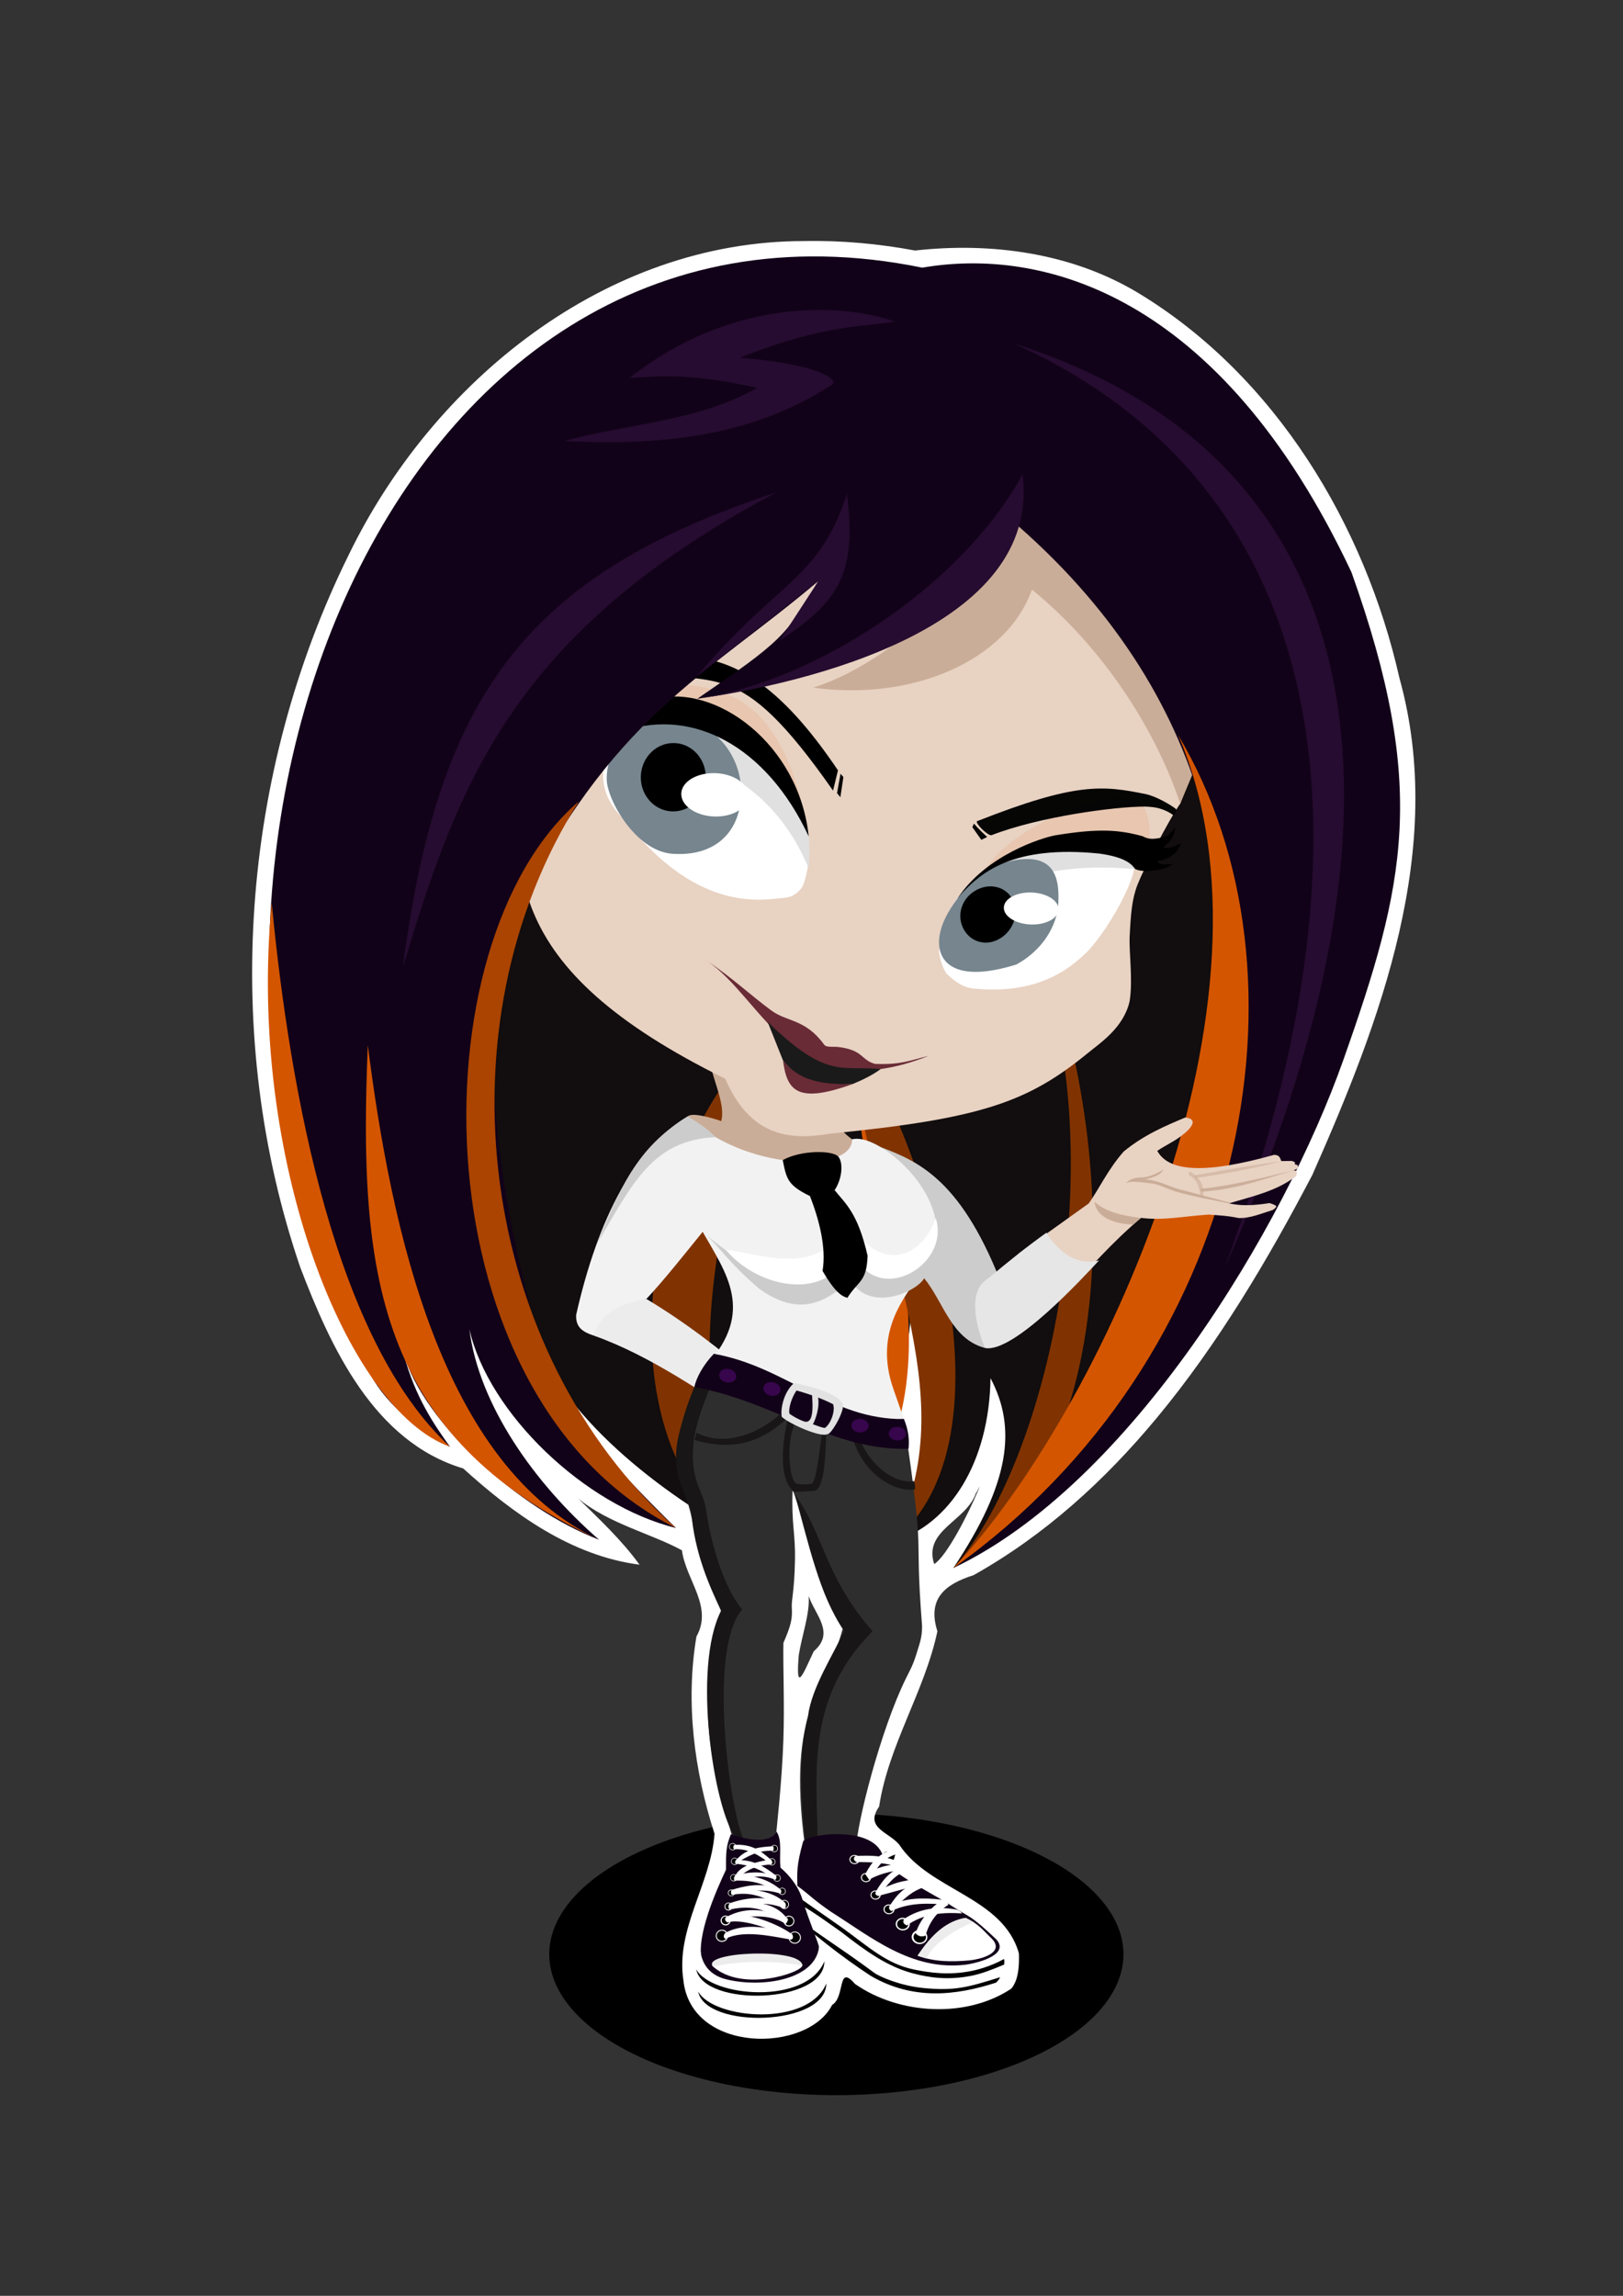 <?xml version="1.0" encoding="UTF-8" standalone="no"?>
<!-- Created with Inkscape (http://www.inkscape.org/) -->

<svg
   xmlns:dc="http://purl.org/dc/elements/1.1/"
   xmlns:cc="http://creativecommons.org/ns#"
   xmlns:rdf="http://www.w3.org/1999/02/22-rdf-syntax-ns#"
   xmlns:svg="http://www.w3.org/2000/svg"
   xmlns="http://www.w3.org/2000/svg"
   xmlns:sodipodi="http://sodipodi.sourceforge.net/DTD/sodipodi-0.dtd"
   xmlns:inkscape="http://www.inkscape.org/namespaces/inkscape"
   width="210mm"
   height="297mm"
   viewBox="0 0 210 297"
   version="1.1"
   id="svg988"
   inkscape:version="0.91 r13725"
   sodipodi:docname="first_img.svg"
   inkscape:export-filename="/home/marszka/Obrazy/Grafiki/marszka6.png"
   inkscape:export-xdpi="90"
   inkscape:export-ydpi="90">
  <rect x="0" y="0" width="210" height="297" fill="#333333" stroke="none"/>
  <defs
     id="defs982" />
  <sodipodi:namedview
     id="base"
     pagecolor="#ffffff"
     bordercolor="#666666"
     borderopacity="1.0"
     inkscape:pageopacity="0.0"
     inkscape:pageshadow="2"
     inkscape:zoom="11.313709"
     inkscape:cx="312.47574"
     inkscape:cy="427.61855"
     inkscape:document-units="mm"
     inkscape:current-layer="layer21"
     showgrid="false"
     inkscape:window-width="1366"
     inkscape:window-height="708"
     inkscape:window-x="0"
     inkscape:window-y="0"
     inkscape:window-maximized="1"
     showguides="true"
     inkscape:guide-bbox="true" />
  <g
     inkscape:groupmode="layer"
     id="layer15"
     inkscape:label="shadow 1">
    <ellipse
       style="opacity:1;fill:#000000;fill-opacity:1;fill-rule:nonzero;stroke:#ae5841;stroke-width:1.483;stroke-miterlimit:4;stroke-dasharray:none;stroke-opacity:0"
       id="path192"
       cx="108.215"
       cy="252.815"
       rx="37.15"
       ry="18.229" />
  </g>
  <g
     inkscape:groupmode="layer"
     id="layer31"
     inkscape:label="shadow"
     style="display:inline">
    <path
       style="display:inline;opacity:1;fill:#ffffff;fill-opacity:1;fill-rule:nonzero;stroke:#ae5841;stroke-width:1.7;stroke-miterlimit:4;stroke-dasharray:none;stroke-opacity:0"
       d="M 104.021,31.186 C 78.316,31.18 55.983,49.379 45.123,71.773 31.166,100.028 28.635,134.097 38.855,163.965 c 3.961,10.363 9.519,22.539 21.08,26.004 6.453,5.845 13.946,11.295 22.814,12.449 -2.308,-3.184 -5.155,-5.838 -7.945,-8.576 3.888,3.25 9.497,4.564 13.428,6.713 0.537,3.901 4.06,7.272 1.883,11.15 -1.443,8.503 -0.289,17.426 2.338,25.525 -0.465,6.421 -5.041,12.33 -4.035,18.9 0.963,9.572 16.078,9.505 19.252,3.238 1.727,-1.024 0.636,-5.385 2.953,-2.717 5.767,4.028 14.49,4.454 20.238,0.604 0.5,-0.609 1.083,-1.738 0.973,-4.561 -2.07,-7.326 -11.586,-8.112 -15.49,-14.074 -1.41,-1.666 -4.504,-2.139 -2.596,-4.912 1.227,-7.993 5.888,-14.885 7.543,-22.674 -1.325,-4.164 0.912,-6.072 4.668,-7.256 9.232,-5.172 16.993,-12.257 23.696,-20.325 7.988,-9.615 14.472,-20.628 20.152,-31.464 8.803,-19.897 17.374,-42.26 11.271,-64.258 -4.484,-19.852 -16.047,-39.049 -33.703,-49.773 -8.659,-5.252 -19.11,-6.648 -28.98,-5.549 -4.734,-0.885 -9.557,-1.322 -14.373,-1.224 z m 22.549,161.6 c -1.317,3.169 -4.116,8.585 -5.695,9.551 -1.442,-4.405 4.181,-5.528 5.418,-9.219 -0.032,0.204 0.822,-1.598 0.277,-0.332 z m -21.939,13.688 c 0.872,2.501 3.445,4.742 0.664,7.143 -1.41,2.982 -2.371,5.595 -1.942,0.494 0.394,-2.489 1.456,-5.402 1.278,-7.637 z m 11.252,33.252 c -2.12,8.311 -3.588,-1.959 0,0 z"
       id="rect870-3"
       inkscape:connector-curvature="0"
       sodipodi:nodetypes="ccccccccccccccccccsccccccccccccccc" />
  </g>
  <g
     inkscape:groupmode="layer"
     id="layer33"
     inkscape:label="planeta 1" />
  <g
     inkscape:groupmode="layer"
     id="layer32"
     inkscape:label="planeta" />
  <g
     inkscape:groupmode="layer"
     id="layer4"
     inkscape:label="hair 1"
     style="display:inline;opacity:1">
    <path
       style="opacity:1;fill:#120d0e;fill-opacity:1;fill-rule:nonzero;stroke:#ae5841;stroke-width:1.7;stroke-miterlimit:4;stroke-dasharray:none;stroke-opacity:0"
       d="m 158.873,152.718 c -4.918,21.489 -12.611,35.845 -35.515,50.126 7.37,-11.052 8.199,-18.139 4.802,-24.56 -0.151,10.732 -5.129,18.96 -12.716,21.211 3.45,-5.4 7.009,-21.751 2.17,-31.004 1.341,6.146 -5.633,24.62 -12.571,30.991 1.401,-6.009 -1.179,-8.601 -7.122,-16.727 -4.268,13.414 3.767,15.836 3.241,15.885 0,0 -9.591,-1.84 -10.775,-15.72 -1.284,9.881 1.346,11.041 3.499,14.703 -9.788,-5.511 -24.291,-16.933 -25.162,-28.047 -2.219,11.214 12.468,23.237 18.722,28.09 C 75.326,185.942 55.604,173.007 52.882,150.701 34.583,-6.839 219.691,35.241 158.873,152.718 Z"
       id="rect870"
       inkscape:connector-curvature="0"
       sodipodi:nodetypes="cccccccccccccc" />
    <path
       style="opacity:1;fill:#803300;fill-opacity:1;fill-rule:nonzero;stroke:#ae5841;stroke-width:1.7;stroke-miterlimit:4;stroke-dasharray:none;stroke-opacity:0"
       d="m 101.507,133.138 c -13.614,24.509 -13.358,54.185 -7.621,64.485 -18.625,-16.817 -6.835,-58.249 7.621,-64.485 z"
       id="rect1062"
       inkscape:connector-curvature="0"
       sodipodi:nodetypes="ccc" />
    <path
       style="opacity:1;fill:#803300;fill-opacity:1;fill-rule:nonzero;stroke:#ae5841;stroke-width:1.7;stroke-miterlimit:4;stroke-dasharray:none;stroke-opacity:0"
       d="m 101.507,133.138 c -12.39,27.908 -13.317,58.694 -0.345,65.502 -17.429,-0.897 -17.356,-61.256 0.345,-65.502 z"
       id="rect1065"
       inkscape:connector-curvature="0"
       sodipodi:nodetypes="ccc" />
    <path
       style="opacity:1;fill:#d45500;fill-opacity:1;fill-rule:nonzero;stroke:#ae5841;stroke-width:1.7;stroke-miterlimit:4;stroke-dasharray:none;stroke-opacity:0"
       d="m 109.461,133.22 c 2.875,15.333 19.141,50.641 -4.419,66.261 13.587,-18.957 7.627,-43.921 4.419,-66.261 z"
       id="rect1067"
       inkscape:connector-curvature="0"
       sodipodi:nodetypes="ccc" />
    <path
       style="opacity:1;fill:#803300;fill-opacity:1;fill-rule:nonzero;stroke:#ae5841;stroke-width:1.7;stroke-miterlimit:4;stroke-dasharray:none;stroke-opacity:0"
       d="m 109.461,133.22 c 7.945,8.959 23.893,52.024 5.983,66.275 9.191,-18.653 -0.625,-32.974 -5.983,-66.275 z"
       id="rect1069"
       inkscape:connector-curvature="0"
       sodipodi:nodetypes="ccc" />
    <path
       style="opacity:1;fill:#803300;fill-opacity:1;fill-rule:nonzero;stroke:#ae5841;stroke-width:1.7;stroke-miterlimit:4;stroke-dasharray:none;stroke-opacity:0"
       d="m 130.87,115.695 c 11.251,15.966 19.403,70.138 -7.511,87.149 13.191,-14.647 22.475,-59.407 7.511,-87.149 z"
       id="rect1071"
       inkscape:connector-curvature="0"
       sodipodi:nodetypes="ccc" />
  </g>
  <g
     inkscape:groupmode="layer"
     id="layer13"
     inkscape:label="glove_left"
     style="display:inline">
    <path
       style="opacity:1;fill:#ececec;fill-opacity:1;fill-rule:nonzero;stroke:#ae5841;stroke-width:1.7;stroke-miterlimit:4;stroke-dasharray:none;stroke-opacity:0"
       d="m 83.638,168.039 c 4.947,2.964 9.659,6.547 14.211,10.553 5.134,5.121 -0.181,3.923 -1.272,5.248 -5.409,-3.512 -12.447,-8.48 -19.747,-11.057 0.444,-3.151 1.778,-4.313 6.808,-4.744 z"
       id="rect43"
       inkscape:connector-curvature="0"
       sodipodi:nodetypes="ccccc" />
  </g>
  <g
     inkscape:groupmode="layer"
     id="layer6"
     inkscape:label="szyja"
     style="display:inline">
    <path
       style="opacity:1;fill:#caad98;fill-opacity:1;fill-rule:nonzero;stroke:#ae5841;stroke-width:1.7;stroke-miterlimit:4;stroke-dasharray:none;stroke-opacity:0"
       d="m 92.018,138.169 18.205,2.048 c -0.099,2.454 -4.193,4.132 0.036,7.176 4.644,-0.32 4.738,6.078 -0.569,7.481 -3.943,1.193 -21.786,-3.772 -20.687,-10.459 0.515,-0.526 3.027,0.153 4.319,0.62 0.508,-1.866 -0.696,-4.499 -1.304,-6.865 z"
       id="rect895"
       inkscape:connector-curvature="0"
       sodipodi:nodetypes="cccccccc" />
  </g>
  <g
     inkscape:groupmode="layer"
     id="layer14"
     inkscape:label="arm"
     style="display:inline">
    <path
       style="opacity:1;fill:#cccccc;fill-opacity:1;fill-rule:nonzero;stroke:#ae5841;stroke-width:1.7;stroke-miterlimit:4;stroke-dasharray:none;stroke-opacity:0"
       d="m 119.577,165.362 -5.641,-16.969 c 5.06,1.896 10.685,4.406 15.984,18.571 l -2.47,7.424 c -4.387,-1.18 -5.337,-5.926 -7.873,-9.026 z"
       id="rect45"
       inkscape:connector-curvature="0"
       sodipodi:nodetypes="ccccc" />
  </g>
  <g
     inkscape:groupmode="layer"
     id="layer7"
     inkscape:label="blouse"
     style="display:inline;opacity:1">
    <path
       style="opacity:1;fill:#f2f2f2;fill-opacity:1;fill-rule:nonzero;stroke:#ae5841;stroke-width:1.7;stroke-miterlimit:4;stroke-dasharray:none;stroke-opacity:0"
       d="m 89.004,144.415 c 7.117,6.97 21.263,7.478 21.256,2.979 3.123,-0.888 11.434,6.045 10.884,12.39 -0.028,2.783 -1.486,3.955 -2.556,5.597 -1.03,2.006 -5.682,6.624 -2.999,14.287 l 1.369,3.911 c -9.492,1.911 -17.022,-4.571 -25.499,-7 6.215,-6.941 2.528,-11.824 -0.54,-17.223 -2.501,3.091 -5.047,6.299 -7.28,8.683 -3.261,0.576 -5.894,1.714 -6.808,4.744 -1.243,-0.426 -2.389,-0.947 -2.278,-2.705 2.822,-12.487 7.577,-21.584 14.451,-25.663 z"
       id="rect899"
       inkscape:connector-curvature="0"
       sodipodi:nodetypes="ccccsccccccc" />
    <path
       style="opacity:1;fill:#cccccc;fill-opacity:1;fill-rule:nonzero;stroke:#ae5841;stroke-width:1.7;stroke-miterlimit:4;stroke-dasharray:none;stroke-opacity:0"
       d="m 109.474,159.156 c 0.62,4.086 8.759,5.544 11.802,1.312 -0.083,0.512 -0.597,3.556 -1.699,4.894 -0.932,1.725 -7.071,4.568 -9.618,0.149 -4.226,4.389 -8.066,3.875 -11.773,1.168 -4.323,-3.719 -4.889,-5.28 -7.267,-7.323 8.036,7.025 17.93,10.166 18.556,-0.199 z"
       id="rect857"
       inkscape:connector-curvature="0"
       sodipodi:nodetypes="ccccccc" />
    <path
       style="opacity:1;fill:#ffffff;fill-opacity:1;fill-rule:nonzero;stroke:#ae5841;stroke-width:1.7;stroke-miterlimit:4;stroke-dasharray:none;stroke-opacity:0"
       d="m 121.078,157.601 c -2.055,5.668 -7.712,7.03 -11.518,-0.089 0.427,13.409 13.78,7.223 11.518,0.089 z"
       id="rect964"
       inkscape:connector-curvature="0"
       sodipodi:nodetypes="ccc" />
    <path
       style="opacity:1;fill:#ffffff;fill-opacity:1;fill-rule:nonzero;stroke:#ae5841;stroke-width:1.7;stroke-miterlimit:4;stroke-dasharray:none;stroke-opacity:0"
       d="m 109.559,157.512 c 1.793,10.979 -10.379,10.51 -15.643,4.168 4.094,0.403 12.998,4.047 15.643,-4.168 z"
       id="rect1005"
       inkscape:connector-curvature="0"
       sodipodi:nodetypes="ccc" />
    <path
       style="opacity:1;fill:#cccccc;fill-opacity:1;fill-rule:nonzero;stroke:#ae5841;stroke-width:1.7;stroke-miterlimit:4;stroke-dasharray:none;stroke-opacity:0"
       d="m 89.004,144.415 c 1.38,0.893 2.348,1.433 3.588,2.694 -8.227,0.357 -10.802,6.113 -15.358,13.821 2.888,-6.873 4.97,-12.38 11.77,-16.515 z"
       id="rect1029"
       inkscape:connector-curvature="0"
       sodipodi:nodetypes="cccc" />
    <path
       style="opacity:1;fill:#cccccc;fill-opacity:1;fill-rule:nonzero;stroke:#ae5841;stroke-width:1.7;stroke-miterlimit:4;stroke-dasharray:none;stroke-opacity:0"
       d="m 109.559,157.512 c 4.265,1.925 1.52,10.738 -3.438,9.788 3.883,-2.039 4.113,-5.72 3.438,-9.788 z"
       id="rect4686"
       inkscape:connector-curvature="0"
       sodipodi:nodetypes="ccc" />
  </g>
  <g
     inkscape:groupmode="layer"
     id="layer24"
     inkscape:label="krawat">
    <path
       style="opacity:1;fill:#000000;fill-opacity:1;fill-rule:nonzero;stroke:#ae5841;stroke-width:1.415;stroke-miterlimit:4;stroke-dasharray:none;stroke-opacity:0"
       d="m 101.277,150.08 c 2.321,-1.3 6.388,-1.296 7.17,-0.479 0.686,0.763 0.551,2.856 -0.454,4.365 -1.25,0.484 -2.366,0.725 -3.19,0.765 -2.895,-1.408 -3.041,-2.229 -3.526,-4.652 z"
       id="rect683"
       inkscape:connector-curvature="0"
       sodipodi:nodetypes="ccccc" />
    <path
       style="opacity:1;fill:#000000;fill-opacity:1;fill-rule:nonzero;stroke:#ae5841;stroke-width:1.7;stroke-miterlimit:4;stroke-dasharray:none;stroke-opacity:0"
       d="m 104.803,154.732 3.19,-0.765 c 1.393,1.738 2.999,2.931 4.266,8.493 -0.135,3.449 -1.189,3.17 -2.629,5.454 -0.148,-0.2 -1.097,0.166 -3.199,-3.504 0.507,-3.051 -0.46,-6.662 -1.629,-9.678 z"
       id="rect686"
       inkscape:connector-curvature="0"
       sodipodi:nodetypes="cccccc" />
  </g>
  <g
     inkscape:groupmode="layer"
     id="layer16"
     inkscape:label="ass"
     style="display:inline;opacity:1">
    <path
       style="opacity:1;fill:#2e2e2e;fill-opacity:1;fill-rule:nonzero;stroke:#ae5841;stroke-width:1.7;stroke-miterlimit:4;stroke-dasharray:none;stroke-opacity:0"
       d="m 92.408,175.406 c 9.667,3.389 14.268,8.935 24.55,8.172 2.921,19.786 1.258,12.739 2.352,26.801 -0.002,1.525 -0.342,2.27 -0.635,3.266 -0.516,1.755 -0.887,2.325 -1.469,3.508 -3.247,6.595 -6.361,18.778 -6.431,21.95 l -6.626,-0.273 c -2.402,-18.214 2.716,-19.79 4.896,-28.174 -3.808,-6.093 -3.033,-8.411 -6.49,-17.956 -0.171,4.626 0.372,5.48 0.306,9.118 -0.076,4.194 -0.482,5.051 -0.407,6.246 0.08,1.278 -0.077,2.155 -1.089,4.472 -0.067,3.015 0.16,8.018 -0.008,12.644 -0.203,5.569 -0.818,10.767 -1.081,13.607 l -5.242,-0.129 c -1.568,-5.987 -5.814,-16.377 -1.732,-30.28 -1.917,-5.579 -2.423,-6.194 -4.004,-12.852 -1.981,-6.91 -1.213,-14.559 3.111,-20.121 z"
       id="rect861"
       inkscape:connector-curvature="0"
       sodipodi:nodetypes="cccssccccsscsccccc" />
    <path
       style="opacity:1;fill:#181616;fill-opacity:1;fill-rule:nonzero;stroke:#ae5841;stroke-width:6.425;stroke-miterlimit:4;stroke-dasharray:none;stroke-opacity:0"
       d="m 384.047,687.031 c -6.817,8.518 -26.975,21.2 -44.018,12.373 l -0.883,3.535 c 22.013,6.601 35.576,-1.644 45.578,-10.947 -2.617,11.914 -4.989,29.194 2.879,36.328 l 9.473,-0.482 c 6.101,0.233 5.944,-21.477 6.404,-29.691 l -0.992,-3.539 c -1.951,6.224 -3.297,28.82 -6.26,29.719 -1.605,0.442 -4.801,0.453 -6.979,0.059 -3.927,0.025 -6.526,-23.674 1,-33.344 0,0 -4.011,-2.877 -6.203,-4.01 z"
       transform="scale(0.265)"
       id="rect1013"
       inkscape:connector-curvature="0"
       sodipodi:nodetypes="cccccccccccc" />
    <path
       style="opacity:1;fill:#181616;fill-opacity:1;fill-rule:nonzero;stroke:#ae5841;stroke-width:1.7;stroke-miterlimit:4;stroke-dasharray:none;stroke-opacity:0"
       d="m 92.408,175.406 1.017,0.364 c -1.576,3.958 -3.006,6.709 -3.634,10.377 -0.683,5.367 1.18,6.485 1.562,9.135 0.695,4.824 2.391,10.153 4.665,12.93 -4.577,5.373 -1.494,26.953 0.42,30.252 l -1.293,-0.809 c -2.765,-3.648 -5.617,-21.909 -1.844,-29.277 -1.444,-3.1 -3.443,-7.374 -3.87,-12.918 -1.061,-2.896 -2.677,-5.257 -1.618,-9.765 0.858,-3.65 2.694,-8.841 4.595,-10.29 z"
       id="rect4641"
       inkscape:connector-curvature="0"
       sodipodi:nodetypes="cccscccccsc" />
    <path
       style="opacity:1;fill:#181616;fill-opacity:1;fill-rule:nonzero;stroke:#ae5841;stroke-width:1.7;stroke-miterlimit:4;stroke-dasharray:none;stroke-opacity:0"
       d="m 110.703,184.476 c 1.04,4.678 4.957,7.602 7.555,7.131 0.097,0.244 0.174,0.683 0.133,1.079 -2.531,0.428 -7.628,-2.116 -8.452,-8.57 z"
       id="rect4644"
       inkscape:connector-curvature="0"
       sodipodi:nodetypes="ccccc" />
    <path
       style="opacity:1;fill:#181616;fill-opacity:1;fill-rule:nonzero;stroke:#ae5841;stroke-width:6.425;stroke-miterlimit:4;stroke-dasharray:none;stroke-opacity:0"
       d="m 388.141,729.799 c 6.668,23.457 11.759,48.49 23.992,66.387 -5.31,11.748 -15.791,27.456 -17.617,41.566 -5.262,20.258 -3.023,45.802 -0.887,64.918 8e-4,-1.6e-4 5.623,-0.778 5.623,-0.778 -0.101,-34.512 -6.748,-71.895 26.779,-105.59 -20.641,-23.262 -23.899,-43.896 -33.754,-60.4 -1.255,-2.103 -2.618,-4.138 -4.137,-6.104 z"
       transform="scale(0.265)"
       id="rect4692"
       inkscape:connector-curvature="0"
       sodipodi:nodetypes="ccccscsc" />
  </g>
  <g
     inkscape:groupmode="layer"
     id="layer25"
     inkscape:label="nogi"
     style="opacity:0.323" />
  <g
     inkscape:groupmode="layer"
     id="layer20"
     inkscape:label="but2"
     style="display:inline;opacity:1">
    <path
       style="opacity:1;fill:#ffffff;fill-opacity:1;fill-rule:nonzero;stroke:#ae5841;stroke-width:1.7;stroke-miterlimit:4;stroke-dasharray:none;stroke-opacity:0"
       d="m 103.167,243.965 7.054,4.895 c 3.846,2.982 9.469,5.504 19.133,2.866 1.157,2.04 0.443,3.717 -0.475,4.761 -2.835,0.3 -6.364,1.715 -9.175,1.252 -6.597,-1.602 -9.797,-3.726 -12.498,-6.506 l -4.869,-3.715 z"
       id="rect1372"
       inkscape:connector-curvature="0"
       sodipodi:nodetypes="cccccccc" />
    <path
       style="opacity:1;fill:#120219;fill-opacity:1;fill-rule:nonzero;stroke:#ae5841;stroke-width:1.7;stroke-miterlimit:4;stroke-dasharray:none;stroke-opacity:0"
       d="m 103.921,238.198 c 0.67,-0.997 10.099,-2.267 10.449,2.643 -1.059,3.808 -2.772,-0.747 0.115,0.152 2.811,2.464 6.245,3.972 8.735,5.619 2.137,1.413 2.206,0.956 5.7,4.284 1.729,1.934 -2.222,3.02 -3.96,3.266 -7.011,0.837 -12.217,-3.547 -17.418,-6.829 -2.394,-1.648 -2.495,-1.968 -4.374,-3.369 -0.025,-1.768 -0.127,-2.598 0.754,-5.767 z"
       id="rect1369"
       inkscape:connector-curvature="0"
       sodipodi:nodetypes="cccsccccc" />
    <path
       style="display:inline;opacity:1;fill:#000000;fill-opacity:1;fill-rule:nonzero;stroke:#ae5841;stroke-width:1.7;stroke-miterlimit:4;stroke-dasharray:none;stroke-opacity:0"
       d="m 108.968,249.386 c 3.425,2.455 5.715,4.692 9.397,5.425 1.895,0.377 4.353,0.761 7.33,0.166 1.315,-0.263 2.918,-0.819 4.199,-1.546 0.13,0.248 0.018,0.723 0.025,0.721 -1.681,0.711 -2.975,1.196 -4.229,1.446 -2.954,0.589 -5.358,0.267 -7.551,-0.309 -3.33,-0.875 -6.099,-2.874 -9.262,-5.335 -1.753,-1.219 -3.399,-2.468 -5.399,-3.615 l -1.319,-1.712 z"
       id="rect1375-1"
       inkscape:connector-curvature="0"
       sodipodi:nodetypes="cssccsscccc" />
    <path
       style="display:inline;opacity:1;fill:#000000;fill-opacity:1;fill-rule:nonzero;stroke:#ae5841;stroke-width:1.7;stroke-miterlimit:4;stroke-dasharray:none;stroke-opacity:0"
       d="m 101.517,246.885 c 3.694,2.975 7.228,5.072 11.555,8.3 0.754,0.566 3.506,1.71 6.347,1.992 4.072,0.404 5.755,-0.064 9.981,-1.391 -0.059,0.203 -0.219,0.37 -0.345,0.519 -0.018,0.022 -0.037,0.043 -0.056,0.063 -10e-4,9.6e-4 -0.002,0.002 -0.003,0.004 -0.04,0.042 -0.079,0.08 -0.117,0.113 -5.254,1.692 -10.747,2.297 -16.213,-0.874 -3.923,-2.574 -7.606,-5.504 -11.149,-8.726 z"
       id="rect1378-2"
       inkscape:connector-curvature="0"
       sodipodi:nodetypes="ccscssscccc" />
    <path
       style="opacity:1;fill:#ffffff;fill-opacity:1;fill-rule:nonzero;stroke:#ae5841;stroke-width:1.7;stroke-miterlimit:4;stroke-dasharray:none;stroke-opacity:0"
       d="m 124.953,248.11 c 1.589,0.722 2.251,1.586 3.177,2.498 2.016,1.812 -0.693,2.77 -2.681,2.999 -2.484,0.218 -4.57,0.175 -6.722,-0.603 1.8,-2.587 3.899,-4.534 6.227,-4.894 z"
       id="rect1428"
       inkscape:connector-curvature="0"
       sodipodi:nodetypes="ccccc" />
    <ellipse
       style="opacity:1;fill:#ffffff;fill-opacity:1;fill-rule:nonzero;stroke:#ae5841;stroke-width:1.7;stroke-miterlimit:4;stroke-dasharray:none;stroke-opacity:0"
       id="path1433"
       cx="129.028"
       cy="245.566"
       rx="1.017"
       ry="0.912"
       transform="rotate(2.321)" />
    <ellipse
       style="display:inline;opacity:1;fill:#ffffff;fill-opacity:1;fill-rule:nonzero;stroke:#ae5841;stroke-width:1.53;stroke-miterlimit:4;stroke-dasharray:none;stroke-opacity:0"
       id="path1433-9"
       cx="126.794"
       cy="243.976"
       rx="0.915"
       ry="0.821"
       transform="rotate(2.321)" />
    <ellipse
       style="display:inline;opacity:1;fill:#000000;fill-opacity:1;fill-rule:nonzero;stroke:#ae5841;stroke-width:1.345;stroke-miterlimit:4;stroke-dasharray:none;stroke-opacity:0"
       id="path1433-94"
       cx="129.06"
       cy="245.57"
       rx="0.805"
       ry="0.722"
       transform="rotate(2.321)" />
    <ellipse
       style="display:inline;opacity:1;fill:#000000;fill-opacity:1;fill-rule:nonzero;stroke:#ae5841;stroke-width:1.21;stroke-miterlimit:4;stroke-dasharray:none;stroke-opacity:0"
       id="path1433-9-7"
       cx="126.783"
       cy="243.976"
       rx="0.724"
       ry="0.649"
       transform="rotate(2.321)" />
    <ellipse
       style="display:inline;opacity:1;fill:#ffffff;fill-opacity:1;fill-rule:nonzero;stroke:#ae5841;stroke-width:1.189;stroke-miterlimit:4;stroke-dasharray:none;stroke-opacity:0"
       id="path1433-9-8"
       cx="124.935"
       cy="242.14"
       rx="0.712"
       ry="0.638"
       transform="rotate(2.321)" />
    <ellipse
       style="display:inline;opacity:1;fill:#000000;fill-opacity:1;fill-rule:nonzero;stroke:#ae5841;stroke-width:0.941;stroke-miterlimit:4;stroke-dasharray:none;stroke-opacity:0"
       id="path1433-9-7-4"
       cx="124.926"
       cy="242.14"
       rx="0.563"
       ry="0.505"
       transform="rotate(2.321)" />
    <ellipse
       style="display:inline;opacity:1;fill:#ffffff;fill-opacity:1;fill-rule:nonzero;stroke:#ae5841;stroke-width:1.104;stroke-miterlimit:4;stroke-dasharray:none;stroke-opacity:0"
       id="path1433-9-5"
       cx="123.123"
       cy="240.363"
       rx="0.661"
       ry="0.592"
       transform="rotate(2.321)" />
    <ellipse
       style="display:inline;opacity:1;fill:#000000;fill-opacity:1;fill-rule:nonzero;stroke:#ae5841;stroke-width:0.873;stroke-miterlimit:4;stroke-dasharray:none;stroke-opacity:0"
       id="path1433-9-7-0"
       cx="123.114"
       cy="240.363"
       rx="0.523"
       ry="0.469"
       transform="rotate(2.321)" />
    <ellipse
       style="display:inline;opacity:1;fill:#ffffff;fill-opacity:1;fill-rule:nonzero;stroke:#ae5841;stroke-width:1.104;stroke-miterlimit:4;stroke-dasharray:none;stroke-opacity:0"
       id="path1433-9-5-3"
       cx="121.798"
       cy="238.158"
       rx="0.661"
       ry="0.592"
       transform="rotate(2.321)" />
    <ellipse
       style="display:inline;opacity:1;fill:#000000;fill-opacity:1;fill-rule:nonzero;stroke:#ae5841;stroke-width:0.873;stroke-miterlimit:4;stroke-dasharray:none;stroke-opacity:0"
       id="path1433-9-7-0-6"
       cx="121.79"
       cy="238.158"
       rx="0.523"
       ry="0.469"
       transform="rotate(2.321)" />
    <ellipse
       style="display:inline;opacity:1;fill:#ffffff;fill-opacity:1;fill-rule:nonzero;stroke:#ae5841;stroke-width:1.104;stroke-miterlimit:4;stroke-dasharray:none;stroke-opacity:0"
       id="path1433-9-5-1"
       cx="120.223"
       cy="235.884"
       rx="0.661"
       ry="0.592"
       transform="rotate(2.321)" />
    <ellipse
       style="display:inline;opacity:1;fill:#000000;fill-opacity:1;fill-rule:nonzero;stroke:#ae5841;stroke-width:0.873;stroke-miterlimit:4;stroke-dasharray:none;stroke-opacity:0"
       id="path1433-9-7-0-0"
       cx="120.214"
       cy="235.884"
       rx="0.523"
       ry="0.469"
       transform="rotate(2.321)" />
    <path
       style="opacity:1;fill:#ffffff;fill-opacity:1;fill-rule:nonzero;stroke:#ae5841;stroke-width:1.7;stroke-miterlimit:4;stroke-dasharray:none;stroke-opacity:0"
       d="m 121.919,245.76 c 0.294,0.111 0.635,0.059 0.784,0.661 -1.566,0.983 -2.504,2.339 -2.95,3.985 -0.44,0.175 -0.872,0.146 -1.287,-0.3 0.629,-1.887 1.888,-3.244 3.453,-4.345 z"
       id="rect1573"
       inkscape:connector-curvature="0"
       sodipodi:nodetypes="ccccc" />
    <path
       style="opacity:1;fill:#ffffff;fill-opacity:1;fill-rule:nonzero;stroke:#ae5841;stroke-width:1.7;stroke-miterlimit:4;stroke-dasharray:none;stroke-opacity:0"
       d="m 116.947,248.271 c 1.987,-1.344 4.255,-1.691 6.743,-1.249 0.554,0.143 0.599,0.332 0.807,0.507 -2.575,-0.161 -5.052,0.041 -7.17,1.563 -0.325,-0.202 -0.566,-0.259 -0.38,-0.821 z"
       id="rect1576"
       inkscape:connector-curvature="0"
       sodipodi:nodetypes="ccccc" />
    <path
       style="opacity:1;fill:#ffffff;fill-opacity:1;fill-rule:nonzero;stroke:#ae5841;stroke-width:1.7;stroke-miterlimit:4;stroke-dasharray:none;stroke-opacity:0"
       d="m 115.102,246.573 c 0.9,-1.376 1.878,-2.665 4.266,-3.213 0.514,0.025 0.56,0.349 0.635,0.656 -2.175,0.529 -3.293,1.966 -4.663,3.206 z"
       id="rect1578"
       inkscape:connector-curvature="0"
       sodipodi:nodetypes="ccccc" />
    <path
       style="opacity:1;fill:#ffffff;fill-opacity:1;fill-rule:nonzero;stroke:#ae5841;stroke-width:1.7;stroke-miterlimit:4;stroke-dasharray:none;stroke-opacity:0"
       d="m 115.102,246.573 c 1.965,-1.096 4.339,-1.095 6.817,-0.813 l 0.784,0.661 c -2.53,-0.233 -5.038,-0.322 -7.363,0.801 -0.31,-0.18 -0.373,-0.398 -0.239,-0.648 z"
       id="rect1580"
       inkscape:connector-curvature="0"
       sodipodi:nodetypes="ccccc" />
    <path
       style="opacity:1;fill:#ffffff;fill-opacity:1;fill-rule:nonzero;stroke:#ae5841;stroke-width:1.7;stroke-miterlimit:4;stroke-dasharray:none;stroke-opacity:0"
       d="m 113.344,244.673 5.662,-1.971 -0.045,1.122 -5.325,1.446 z"
       id="rect1582"
       inkscape:connector-curvature="0"
       sodipodi:nodetypes="ccccc" />
    <path
       style="opacity:1;fill:#ffffff;fill-opacity:1;fill-rule:nonzero;stroke:#ae5841;stroke-width:1.7;stroke-miterlimit:4;stroke-dasharray:none;stroke-opacity:0"
       d="m 113.344,244.673 c 1.952,-0.851 3.696,-1.767 6.024,-1.313 l 0.635,0.656 c -2.539,-0.15 -4.284,0.326 -6.368,1.255 -0.494,-0.153 -0.376,-0.377 -0.292,-0.597 z"
       id="rect1584"
       inkscape:connector-curvature="0"
       sodipodi:nodetypes="ccccc" />
    <path
       style="opacity:1;fill:#ffffff;fill-opacity:1;fill-rule:nonzero;stroke:#ae5841;stroke-width:1.7;stroke-miterlimit:4;stroke-dasharray:none;stroke-opacity:0"
       d="m 113.344,244.673 c 0.847,-1.382 1.741,-2.739 3.94,-3.375 0.541,0.117 0.372,0.397 0.472,0.615 -2.103,0.431 -2.921,2.073 -4.12,3.357 z"
       id="rect1586"
       inkscape:connector-curvature="0"
       sodipodi:nodetypes="ccccc" />
    <path
       style="opacity:1;fill:#ffffff;fill-opacity:1;fill-rule:nonzero;stroke:#ae5841;stroke-width:1.7;stroke-miterlimit:4;stroke-dasharray:none;stroke-opacity:0"
       d="m 110.662,240.107 c 2.281,-0.126 4.138,-0.027 6.065,0.977 l 0.045,0.578 c -2.087,-0.684 -3.773,-0.787 -5.976,-0.772 -0.251,-0.197 -0.494,-0.396 -0.134,-0.783 z"
       id="rect1588"
       inkscape:connector-curvature="0"
       sodipodi:nodetypes="ccccc" />
    <path
       style="opacity:1;fill:#ffffff;fill-opacity:1;fill-rule:nonzero;stroke:#ae5841;stroke-width:1.7;stroke-miterlimit:4;stroke-dasharray:none;stroke-opacity:0"
       d="m 111.966,242.435 c 1.719,-0.937 3.475,-1.48 5.318,-1.137 l 0.472,0.615 c -1.833,-0.025 -3.611,0.33 -5.305,1.237 z"
       id="rect131"
       inkscape:connector-curvature="0"
       sodipodi:nodetypes="ccccc" />
    <path
       style="opacity:1;fill:#ffffff;fill-opacity:1;fill-rule:nonzero;stroke:#ae5841;stroke-width:1.7;stroke-miterlimit:4;stroke-dasharray:none;stroke-opacity:0"
       d="m 111.966,242.435 c 0.881,-1.672 1.681,-2.54 3.818,-3.374 0.68,0.2 0.688,0.82 0.272,0.783 -2.245,0.662 -2.544,2.084 -3.605,3.305 z"
       id="rect137"
       inkscape:connector-curvature="0"
       sodipodi:nodetypes="ccccc" />
  </g>
  <g
     inkscape:groupmode="layer"
     id="layer21"
     inkscape:label="belt"
     style="display:inline">
    <path
       style="opacity:1;fill:#120219;fill-opacity:1;fill-rule:nonzero;stroke:#ae5841;stroke-width:1.7;stroke-miterlimit:4;stroke-dasharray:none;stroke-opacity:0"
       d="m 92.364,175.135 c 9.367,1.666 15.155,8.537 24.594,8.443 0.555,1.318 0.732,2.626 0.596,3.855 -10.044,0.215 -17.224,-6.083 -27.709,-7.999 0.25,-1.208 1.122,-2.834 2.519,-4.299 z"
       id="rect170"
       inkscape:connector-curvature="0"
       sodipodi:nodetypes="ccccc" />
    <ellipse
       style="opacity:1;fill:#37064d;fill-opacity:1;fill-rule:nonzero;stroke:#ae5841;stroke-width:1.123;stroke-miterlimit:4;stroke-dasharray:none;stroke-opacity:0"
       id="path173"
       cx="127.578"
       cy="155.766"
       rx="1.112"
       ry="0.881"
       transform="rotate(11.437)" />
    <ellipse
       style="opacity:1;fill:#37064d;fill-opacity:1;fill-rule:nonzero;stroke:#ae5841;stroke-width:1.123;stroke-miterlimit:4;stroke-dasharray:none;stroke-opacity:0"
       id="path173-3"
       cx="133.523"
       cy="156.311"
       rx="1.112"
       ry="0.881"
       transform="rotate(11.437)" />
    <ellipse
       style="opacity:1;fill:#37064d;fill-opacity:1;fill-rule:nonzero;stroke:#ae5841;stroke-width:1.123;stroke-miterlimit:4;stroke-dasharray:none;stroke-opacity:0"
       id="path173-6"
       cx="118.652"
       cy="179.774"
       rx="1.112"
       ry="0.881"
       transform="rotate(2.321)" />
    <ellipse
       style="opacity:1;fill:#37064d;fill-opacity:1;fill-rule:nonzero;stroke:#ae5841;stroke-width:1.123;stroke-miterlimit:4;stroke-dasharray:none;stroke-opacity:0"
       id="path173-7"
       cx="123.523"
       cy="180.613"
       rx="1.112"
       ry="0.881"
       transform="rotate(2.321)" />
    <path
       style="opacity:1;fill:#e2e2e2;fill-opacity:1;fill-rule:nonzero;stroke:#ae5841;stroke-width:1.7;stroke-miterlimit:4;stroke-dasharray:none;stroke-opacity:0"
       d="m 102.759,178.905 c -1.365,1.162 -1.812,3.412 -1.603,4.393 0.913,0.847 5.029,2.739 5.922,2.22 0.415,0.182 2.675,-3.62 1.802,-4.142 -0.799,-1.188 -3.784,-1.969 -6.121,-2.471 z m 5.03,2.747 c 0.318,0.8 -0.252,2.493 -1.034,3.065 -0.299,0.097 -2.242,-0.814 -1.665,-0.403 0.137,0.098 1.132,-2.233 0.714,-3.714 -0.182,-0.644 -0.624,-0.42 -0.7,-0.454 -0.199,-0.088 0.632,4.385 -1.135,3.717 -1.02,-0.385 -1.826,-0.963 -1.821,-0.985 -0.166,-0.676 0.305,-2.132 0.916,-2.996 1.949,0.55 3.454,1.127 4.723,1.769 z"
       id="rect1007"
       inkscape:connector-curvature="0"
       sodipodi:nodetypes="cccccccssssccc" />
  </g>
  <g
     inkscape:groupmode="layer"
     id="layer18"
     inkscape:label="buty"
     style="display:inline;opacity:1">
    <path
       style="opacity:1;fill:#120219;fill-opacity:1;fill-rule:nonzero;stroke:#ae5841;stroke-width:1.7;stroke-miterlimit:4;stroke-dasharray:none;stroke-opacity:0"
       d="m 94.571,237.294 c 5.227,1.778 5.908,-0.341 5.908,-0.341 0.76,1.182 0.326,2.922 0.504,4.655 1.107,0.941 2.312,2.377 2.83,4.076 0.924,3.026 2.154,5.768 2.159,6.248 -0.303,5.681 -13.125,6.732 -15.151,1.746 -0.821,-3.179 1.939,-9.299 3.118,-11.805 -0.011,-2.186 -3.26e-4,-3.078 0.632,-4.58 z"
       id="rect878"
       inkscape:connector-curvature="0"
       sodipodi:nodetypes="cccscccc" />
    <path
       style="opacity:1;fill:#ffffff;fill-opacity:1;fill-rule:nonzero;stroke:#ae5841;stroke-width:1.7;stroke-miterlimit:4;stroke-dasharray:none;stroke-opacity:0"
       d="m 93.505,253.339 c 3.267,-0.738 8.458,-0.61 9.601,0.174 0.384,0.284 0.712,0.451 0.714,0.756 -0.142,0.957 -7.802,3.501 -11.566,0.127 -0.404,-0.415 0.282,-0.773 1.251,-1.057 z"
       id="rect893"
       inkscape:connector-curvature="0"
       sodipodi:nodetypes="ccccc" />
    <ellipse
       style="opacity:1;fill:#ffffff;fill-opacity:1;fill-rule:nonzero;stroke:#ae5841;stroke-width:1.927;stroke-miterlimit:4;stroke-dasharray:none;stroke-opacity:0"
       id="path896"
       cx="103.476"
       cy="246.434"
       rx="0.796"
       ry="0.788"
       transform="rotate(2.321)" />
    <ellipse
       style="display:inline;opacity:1;fill:#ffffff;fill-opacity:1;fill-rule:nonzero;stroke:#ae5841;stroke-width:1.565;stroke-miterlimit:4;stroke-dasharray:none;stroke-opacity:0"
       id="path896-3"
       cx="103.873"
       cy="244.441"
       rx="0.646"
       ry="0.64"
       transform="rotate(2.321)" />
    <ellipse
       style="display:inline;opacity:1;fill:#ffffff;fill-opacity:1;fill-rule:nonzero;stroke:#ae5841;stroke-width:1.257;stroke-miterlimit:4;stroke-dasharray:none;stroke-opacity:0"
       id="path896-3-6"
       cx="104.17"
       cy="242.622"
       rx="0.519"
       ry="0.514"
       transform="rotate(2.321)" />
    <ellipse
       style="display:inline;opacity:1;fill:#ffffff;fill-opacity:1;fill-rule:nonzero;stroke:#ae5841;stroke-width:1.052;stroke-miterlimit:4;stroke-dasharray:none;stroke-opacity:0"
       id="path896-3-6-7"
       cx="104.461"
       cy="240.842"
       rx="0.435"
       ry="0.43"
       transform="rotate(2.321)" />
    <ellipse
       style="display:inline;opacity:1;fill:#ffffff;fill-opacity:1;fill-rule:nonzero;stroke:#ae5841;stroke-width:1.927;stroke-miterlimit:4;stroke-dasharray:none;stroke-opacity:0"
       id="path896-5"
       cx="112.903"
       cy="246.291"
       rx="0.796"
       ry="0.788"
       transform="rotate(2.321)" />
    <ellipse
       style="display:inline;opacity:1;fill:#ffffff;fill-opacity:1;fill-rule:nonzero;stroke:#ae5841;stroke-width:1.695;stroke-miterlimit:4;stroke-dasharray:none;stroke-opacity:0"
       id="path896-5-3"
       cx="112.061"
       cy="244.186"
       rx="0.7"
       ry="0.693"
       transform="rotate(2.321)" />
    <ellipse
       style="display:inline;opacity:1;fill:#ffffff;fill-opacity:1;fill-rule:nonzero;stroke:#ae5841;stroke-width:1.438;stroke-miterlimit:4;stroke-dasharray:none;stroke-opacity:0"
       id="path896-5-3-5"
       cx="111.383"
       cy="242.058"
       rx="0.594"
       ry="0.588"
       transform="rotate(2.321)" />
    <path
       style="opacity:1;fill:#ffffff;fill-opacity:1;fill-rule:nonzero;stroke:#ae5841;stroke-width:1.7;stroke-miterlimit:4;stroke-dasharray:none;stroke-opacity:0"
       d="m 90.647,252.503 c 0.288,1.995 1.564,3.116 3.311,3.551 4.608,1.146 11.461,0.091 12.014,-4.122 0.98,-0.485 0.539,1.053 0.737,1.917 0.424,1.857 1.117,2.984 -1.941,5.415 -3.986,2.087 -10.137,2.113 -13.951,-0.704 -1.079,-1.459 -1.118,-1.808 -0.637,-3.266 -0.078,-1.281 -0.144,-2.544 0.468,-2.79 z"
       id="rect988"
       inkscape:connector-curvature="0"
       sodipodi:nodetypes="cscscccc"
       inkscape:export-xdpi="90"
       inkscape:export-ydpi="90" />
    <path
       style="opacity:1;fill:#000000;fill-opacity:1;fill-rule:nonzero;stroke:#ae5841;stroke-width:1.7;stroke-miterlimit:4;stroke-dasharray:none;stroke-opacity:0"
       d="m 90.082,254.768 c 2.002,3.604 14.26,4.636 16.583,-1.037 0.007,5.517 -15.612,5.937 -16.583,1.037 z"
       id="rect991"
       inkscape:connector-curvature="0"
       sodipodi:nodetypes="ccc" />
    <path
       style="display:inline;opacity:1;fill:#000000;fill-opacity:1;fill-rule:nonzero;stroke:#ae5841;stroke-width:1.7;stroke-miterlimit:4;stroke-dasharray:none;stroke-opacity:0"
       d="m 90.332,257.634 c 2.002,3.604 14.26,4.636 16.583,-1.037 0.007,5.517 -15.612,5.937 -16.583,1.037 z"
       id="rect991-6"
       inkscape:connector-curvature="0"
       sodipodi:nodetypes="ccc" />
    <ellipse
       style="display:inline;opacity:1;fill:#000000;fill-opacity:1;fill-rule:nonzero;stroke:#ae5841;stroke-width:1.61;stroke-miterlimit:4;stroke-dasharray:none;stroke-opacity:0"
       id="path896-2"
       cx="103.469"
       cy="246.431"
       rx="0.665"
       ry="0.658"
       transform="rotate(2.321)" />
    <ellipse
       style="display:inline;opacity:1;fill:#000000;fill-opacity:1;fill-rule:nonzero;stroke:#ae5841;stroke-width:1.233;stroke-miterlimit:4;stroke-dasharray:none;stroke-opacity:0"
       id="path896-2-9"
       cx="103.877"
       cy="244.427"
       rx="0.51"
       ry="0.504"
       transform="rotate(2.321)" />
    <ellipse
       style="display:inline;opacity:1;fill:#000000;fill-opacity:1;fill-rule:nonzero;stroke:#ae5841;stroke-width:1.006;stroke-miterlimit:4;stroke-dasharray:none;stroke-opacity:0"
       id="path896-3-6-1"
       cx="104.174"
       cy="242.614"
       rx="0.416"
       ry="0.411"
       transform="rotate(2.321)" />
    <ellipse
       style="display:inline;opacity:1;fill:#000000;fill-opacity:1;fill-rule:nonzero;stroke:#ae5841;stroke-width:0.853;stroke-miterlimit:4;stroke-dasharray:none;stroke-opacity:0"
       id="path896-3-6-7-2"
       cx="104.461"
       cy="240.854"
       rx="0.352"
       ry="0.349"
       transform="rotate(2.321)" />
    <ellipse
       style="display:inline;opacity:1;fill:#000000;fill-opacity:1;fill-rule:nonzero;stroke:#ae5841;stroke-width:1.637;stroke-miterlimit:4;stroke-dasharray:none;stroke-opacity:0"
       id="path896-5-7"
       cx="112.901"
       cy="246.285"
       rx="0.676"
       ry="0.669"
       transform="rotate(2.321)" />
    <ellipse
       style="display:inline;opacity:1;fill:#000000;fill-opacity:1;fill-rule:nonzero;stroke:#ae5841;stroke-width:1.387;stroke-miterlimit:4;stroke-dasharray:none;stroke-opacity:0"
       id="path896-5-3-0"
       cx="112.066"
       cy="244.185"
       rx="0.573"
       ry="0.567"
       transform="rotate(2.321)" />
    <ellipse
       style="display:inline;opacity:1;fill:#000000;fill-opacity:1;fill-rule:nonzero;stroke:#ae5841;stroke-width:1.175;stroke-miterlimit:4;stroke-dasharray:none;stroke-opacity:0"
       id="path896-5-3-5-9"
       cx="111.395"
       cy="242.052"
       rx="0.486"
       ry="0.481"
       transform="rotate(2.321)" />
    <path
       style="opacity:1;fill:#ffffff;fill-opacity:1;fill-rule:nonzero;stroke:#ae5841;stroke-width:1.7;stroke-miterlimit:4;stroke-dasharray:none;stroke-opacity:0"
       d="m 102.51,250.25 c 0.148,0.305 0.134,0.54 -0.117,0.673 -2.61,-0.442 -6.145,-1.285 -8.526,-0.117 -0.382,-0.109 -0.178,-0.66 0.001,-0.761 2.571,-1.441 6.229,-0.597 8.642,0.205 z"
       id="rect1123"
       inkscape:connector-curvature="0"
       sodipodi:nodetypes="cccccc" />
    <path
       style="opacity:1;fill:#ffffff;fill-opacity:1;fill-rule:nonzero;stroke:#ae5841;stroke-width:1.7;stroke-miterlimit:4;stroke-dasharray:none;stroke-opacity:0"
       d="m 93.898,248.04 c 2.548,-1.029 7.095,1.053 8.612,2.211 l -0.117,0.673 c -1.189,-0.763 -5.979,-2.894 -8.276,-2.231 -0.228,-0.153 -0.399,-0.331 -0.219,-0.653 z"
       id="rect1128"
       inkscape:connector-curvature="0"
       sodipodi:nodetypes="ccccc" />
    <path
       style="opacity:1;fill:#ffffff;fill-opacity:1;fill-rule:nonzero;stroke:#ae5841;stroke-width:1.7;stroke-miterlimit:4;stroke-dasharray:none;stroke-opacity:0"
       d="m 101.799,248.135 -0.125,0.741 c -2.083,-1.331 -5.4,-1.168 -7.557,-0.184 l -0.219,-0.653 c 2.808,-1.539 5.38,-0.945 7.901,0.095 z"
       id="rect1130"
       inkscape:connector-curvature="0"
       sodipodi:nodetypes="ccccc" />
    <path
       style="opacity:1;fill:#ffffff;fill-opacity:1;fill-rule:nonzero;stroke:#ae5841;stroke-width:1.7;stroke-miterlimit:4;stroke-dasharray:none;stroke-opacity:0"
       d="m 94.405,246.223 c 3.109,-0.35 5.838,-0.152 7.395,1.912 0.348,0.063 -0.003,0.624 -0.125,0.741 -1.943,-1.018 -3.091,-2.732 -7.302,-1.847 -0.234,-0.383 -0.09,-0.589 0.033,-0.806 z"
       id="rect1132"
       inkscape:connector-curvature="0"
       sodipodi:nodetypes="ccccc" />
    <path
       style="opacity:1;fill:#ffffff;fill-opacity:1;fill-rule:nonzero;stroke:#ae5841;stroke-width:1.7;stroke-miterlimit:4;stroke-dasharray:none;stroke-opacity:0"
       d="m 94.405,246.223 c 2.22,-0.802 4.555,-0.942 7.143,-0.108 l -0.031,0.771 c -2.938,-1.186 -4.932,-0.329 -7.144,0.143 z"
       id="rect1134"
       inkscape:connector-curvature="0"
       sodipodi:nodetypes="ccccc" />
    <path
       style="opacity:1;fill:#ffffff;fill-opacity:1;fill-rule:nonzero;stroke:#ae5841;stroke-width:1.7;stroke-miterlimit:4;stroke-dasharray:none;stroke-opacity:0"
       d="m 94.709,244.48 c 2.93,-0.176 5.188,0.164 6.838,1.635 0.159,0.157 0.213,0.534 -0.031,0.771 -2.07,-0.988 -3.718,-2.344 -6.834,-1.751 z"
       id="rect1136"
       inkscape:connector-curvature="0"
       sodipodi:nodetypes="ccccc" />
    <ellipse
       style="display:inline;opacity:1;fill:#ffffff;fill-opacity:1;fill-rule:nonzero;stroke:#ae5841;stroke-width:1.126;stroke-miterlimit:4;stroke-dasharray:none;stroke-opacity:0"
       id="path896-36"
       cx="104.708"
       cy="238.877"
       rx="0.465"
       ry="0.46"
       transform="rotate(2.321)" />
    <ellipse
       style="display:inline;opacity:1;fill:#000000;fill-opacity:1;fill-rule:nonzero;stroke:#ae5841;stroke-width:0.941;stroke-miterlimit:4;stroke-dasharray:none;stroke-opacity:0"
       id="path896-2-0"
       cx="104.704"
       cy="238.875"
       rx="0.389"
       ry="0.385"
       transform="rotate(2.321)" />
    <ellipse
       style="display:inline;opacity:1;fill:#ffffff;fill-opacity:1;fill-rule:nonzero;stroke:#ae5841;stroke-width:1.126;stroke-miterlimit:4;stroke-dasharray:none;stroke-opacity:0"
       id="path896-36-6"
       cx="104.732"
       cy="236.748"
       rx="0.465"
       ry="0.46"
       transform="rotate(2.321)" />
    <ellipse
       style="display:inline;opacity:1;fill:#000000;fill-opacity:1;fill-rule:nonzero;stroke:#ae5841;stroke-width:0.941;stroke-miterlimit:4;stroke-dasharray:none;stroke-opacity:0"
       id="path896-2-0-2"
       cx="104.727"
       cy="236.746"
       rx="0.389"
       ry="0.385"
       transform="rotate(2.321)" />
    <ellipse
       style="display:inline;opacity:1;fill:#ffffff;fill-opacity:1;fill-rule:nonzero;stroke:#ae5841;stroke-width:1.126;stroke-miterlimit:4;stroke-dasharray:none;stroke-opacity:0"
       id="path896-36-61"
       cx="104.402"
       cy="234.867"
       rx="0.465"
       ry="0.46"
       transform="rotate(2.321)" />
    <ellipse
       style="display:inline;opacity:1;fill:#000000;fill-opacity:1;fill-rule:nonzero;stroke:#ae5841;stroke-width:0.941;stroke-miterlimit:4;stroke-dasharray:none;stroke-opacity:0"
       id="path896-2-0-8"
       cx="104.398"
       cy="234.865"
       rx="0.389"
       ry="0.385"
       transform="rotate(2.321)" />
    <ellipse
       style="display:inline;opacity:1;fill:#ffffff;fill-opacity:1;fill-rule:nonzero;stroke:#ae5841;stroke-width:1.126;stroke-miterlimit:4;stroke-dasharray:none;stroke-opacity:0"
       id="path896-36-7"
       cx="111.033"
       cy="240.374"
       rx="0.465"
       ry="0.46"
       transform="rotate(2.321)" />
    <ellipse
       style="display:inline;opacity:1;fill:#000000;fill-opacity:1;fill-rule:nonzero;stroke:#ae5841;stroke-width:0.941;stroke-miterlimit:4;stroke-dasharray:none;stroke-opacity:0"
       id="path896-2-0-9"
       cx="111.029"
       cy="240.372"
       rx="0.389"
       ry="0.385"
       transform="rotate(2.321)" />
    <ellipse
       style="display:inline;opacity:1;fill:#ffffff;fill-opacity:1;fill-rule:nonzero;stroke:#ae5841;stroke-width:1.126;stroke-miterlimit:4;stroke-dasharray:none;stroke-opacity:0"
       id="path896-36-2"
       cx="110.305"
       cy="238.687"
       rx="0.465"
       ry="0.46"
       transform="rotate(2.321)" />
    <ellipse
       style="display:inline;opacity:1;fill:#000000;fill-opacity:1;fill-rule:nonzero;stroke:#ae5841;stroke-width:0.941;stroke-miterlimit:4;stroke-dasharray:none;stroke-opacity:0"
       id="path896-2-0-0"
       cx="110.301"
       cy="238.685"
       rx="0.389"
       ry="0.385"
       transform="rotate(2.321)" />
    <ellipse
       style="display:inline;opacity:1;fill:#ffffff;fill-opacity:1;fill-rule:nonzero;stroke:#ae5841;stroke-width:1.126;stroke-miterlimit:4;stroke-dasharray:none;stroke-opacity:0"
       id="path896-36-23"
       cx="109.545"
       cy="236.62"
       rx="0.465"
       ry="0.46"
       transform="rotate(2.321)" />
    <ellipse
       style="display:inline;opacity:1;fill:#000000;fill-opacity:1;fill-rule:nonzero;stroke:#ae5841;stroke-width:0.941;stroke-miterlimit:4;stroke-dasharray:none;stroke-opacity:0"
       id="path896-2-0-7"
       cx="109.54"
       cy="236.618"
       rx="0.389"
       ry="0.385"
       transform="rotate(2.321)" />
    <ellipse
       style="display:inline;opacity:1;fill:#ffffff;fill-opacity:1;fill-rule:nonzero;stroke:#ae5841;stroke-width:1.126;stroke-miterlimit:4;stroke-dasharray:none;stroke-opacity:0"
       id="path896-36-5"
       cx="109.793"
       cy="234.883"
       rx="0.465"
       ry="0.46"
       transform="rotate(2.321)" />
    <ellipse
       style="display:inline;opacity:1;fill:#000000;fill-opacity:1;fill-rule:nonzero;stroke:#ae5841;stroke-width:0.941;stroke-miterlimit:4;stroke-dasharray:none;stroke-opacity:0"
       id="path896-2-0-92"
       cx="109.789"
       cy="234.882"
       rx="0.389"
       ry="0.385"
       transform="rotate(2.321)" />
    <path
       style="opacity:1;fill:#ffffff;fill-opacity:1;fill-rule:nonzero;stroke:#ae5841;stroke-width:1.7;stroke-miterlimit:4;stroke-dasharray:none;stroke-opacity:0"
       d="m 94.709,244.48 c 1.401,-0.435 3.797,-1.084 6.239,-0.076 0.243,0.185 0.138,0.469 0.034,0.569 -2.342,-0.785 -4.432,-0.245 -6.3,0.162 -0.128,-0.224 -0.156,-0.443 0.027,-0.654 z"
       id="rect1335"
       inkscape:connector-curvature="0"
       sodipodi:nodetypes="ccccc" />
    <path
       style="opacity:1;fill:#ffffff;fill-opacity:1;fill-rule:nonzero;stroke:#ae5841;stroke-width:1.7;stroke-miterlimit:4;stroke-dasharray:none;stroke-opacity:0"
       d="m 95.146,242.623 c 2.385,-0.118 4.284,0.53 5.802,1.78 l 0.034,0.569 c -1.742,-0.845 -2.62,-1.754 -5.932,-1.684 -0.165,-0.266 -0.078,-0.475 0.096,-0.665 z"
       id="rect1337"
       inkscape:connector-curvature="0"
       sodipodi:nodetypes="ccccc" />
    <path
       style="opacity:1;fill:#ffffff;fill-opacity:1;fill-rule:nonzero;stroke:#ae5841;stroke-width:1.7;stroke-miterlimit:4;stroke-dasharray:none;stroke-opacity:0"
       d="m 95.146,242.623 c 1.665,-0.467 3.129,-0.59 5.279,0.017 0.059,0.204 0.076,0.397 -0.115,0.534 -2.034,-0.86 -3.416,-0.158 -5.259,0.115 z"
       id="rect1339"
       inkscape:connector-curvature="0"
       sodipodi:nodetypes="ccccc" />
    <path
       style="opacity:1;fill:#ffffff;fill-opacity:1;fill-rule:nonzero;stroke:#ae5841;stroke-width:1.7;stroke-miterlimit:4;stroke-dasharray:none;stroke-opacity:0"
       d="m 95.24,240.628 c 2.362,-0.067 3.698,0.896 5.185,2.012 l -0.115,0.534 c -1.549,-1.167 -3.117,-1.898 -5.147,-2.069 -0.076,-0.207 -0.061,-0.372 0.078,-0.477 z"
       id="rect1341"
       inkscape:connector-curvature="0"
       sodipodi:nodetypes="ccccc" />
    <path
       style="opacity:1;fill:#ffffff;fill-opacity:1;fill-rule:nonzero;stroke:#ae5841;stroke-width:1.7;stroke-miterlimit:4;stroke-dasharray:none;stroke-opacity:0"
       d="m 95.146,242.623 c 0.727,-1.344 2.504,-1.683 4.549,-2.084 0.166,0.051 0.358,0.472 0.106,0.649 -2.828,0.194 -3.561,1.198 -4.751,2.099 z"
       id="rect1343"
       inkscape:connector-curvature="0"
       sodipodi:nodetypes="ccccc" />
    <path
       style="opacity:1;fill:#ffffff;fill-opacity:1;fill-rule:nonzero;stroke:#ae5841;stroke-width:1.7;stroke-miterlimit:4;stroke-dasharray:none;stroke-opacity:0"
       d="m 95.033,238.659 c 2.376,-0.121 3.461,0.86 4.662,1.881 l 0.106,0.649 c -1.434,-1.036 -2.768,-2.061 -4.826,-1.965 -0.2,-0.335 -0.047,-0.472 0.058,-0.565 z"
       id="rect1345"
       inkscape:connector-curvature="0"
       sodipodi:nodetypes="ccccc" />
    <path
       style="opacity:1;fill:#ffffff;fill-opacity:1;fill-rule:nonzero;stroke:#ae5841;stroke-width:1.7;stroke-miterlimit:4;stroke-dasharray:none;stroke-opacity:0"
       d="m 95.24,240.628 c 1.289,-1.464 2.915,-1.694 4.801,-1.787 0.076,0.208 0.11,0.41 -0.032,0.587 -1.988,-0.09 -3.338,0.746 -4.846,1.676 z"
       id="rect1347"
       inkscape:connector-curvature="0"
       sodipodi:nodetypes="ccccc" />
    <path
       style="opacity:1;fill:#ececec;fill-opacity:1;fill-rule:nonzero;stroke:#ae5841;stroke-width:1.7;stroke-miterlimit:4;stroke-dasharray:none;stroke-opacity:0"
       d="m 92.254,254.396 c 3.2,-0.635 6.909,-0.894 11.566,-0.127 -0.138,-2.376 -13.173,-1.766 -11.566,0.127 z"
       id="rect4666"
       inkscape:connector-curvature="0"
       sodipodi:nodetypes="ccc" />
    <path
       style="opacity:1;fill:#ececec;fill-opacity:1;fill-rule:nonzero;stroke:#ae5841;stroke-width:1.7;stroke-miterlimit:4;stroke-dasharray:none;stroke-opacity:0"
       d="m 124.953,248.11 1.119,0.615 c -0.326,-0.18 -5.294,2.196 -6.157,4.636 0,0 -1.182,-0.363 -1.188,-0.357 1.93,-2.975 3.949,-4.568 6.227,-4.894 z"
       id="rect4669"
       inkscape:connector-curvature="0"
       sodipodi:nodetypes="csscc" />
  </g>
  <g
     inkscape:groupmode="layer"
     id="layer9"
     inkscape:label="face"
     style="display:inline;opacity:1">
    <path
       style="display:inline;opacity:1;fill:#e8d2c2;fill-opacity:1;fill-rule:evenodd;stroke:#ae5841;stroke-width:1.438;stroke-miterlimit:4;stroke-dasharray:none;stroke-opacity:0"
       d="M 69.021,93.073 C 79.781,48.921 145.387,34.456 153.818,88.591 c 1.439,8.73 1.675,7.787 -1.105,15.37 -1.556,2.201 -4.731,8.453 -5.52,10.461 -0.722,1.836 -0.879,3.766 -1.027,6.754 -0.095,1.927 0.432,5.555 0.005,8.306 -0.746,3.427 -3.773,5.407 -5.332,6.684 -7.82,6.407 -13.79,8.548 -33.492,10.497 -5.349,0.915 -10.293,0.259 -13.513,-7.109 C 64.865,125.267 64.891,111.912 69.021,93.073 Z"
       id="rect23"
       inkscape:connector-curvature="0"
       sodipodi:nodetypes="cccsscsccc" />
    <ellipse
       style="opacity:1;fill:#e8d2c2;fill-opacity:1;fill-rule:nonzero;stroke:#ae5841;stroke-width:1.7;stroke-miterlimit:4;stroke-dasharray:none;stroke-opacity:0"
       id="path4659"
       cx="81.415"
       cy="109.372"
       rx="0.992"
       ry="1.025"
       transform="rotate(2.321)" />
  </g>
  <g
     inkscape:groupmode="layer"
     id="layer23"
     inkscape:label="faceshadow">
    <path
       style="opacity:1;fill:#caad98;fill-opacity:1;fill-rule:nonzero;stroke:#ae5841;stroke-width:1.7;stroke-miterlimit:4;stroke-dasharray:none;stroke-opacity:0"
       d="m 132.307,61.37 c -8.144,19.155 -21.795,25.983 -27.102,27.582 12.859,1.796 25.061,-3.494 28.319,-12.678 8.935,7.283 15.804,17.641 19.189,27.687 l 2.377,-5.692 C 151.441,81.483 140.567,73.904 132.307,61.37 Z"
       id="rect181"
       inkscape:connector-curvature="0"
       sodipodi:nodetypes="cccccc" />
  </g>
  <g
     inkscape:groupmode="layer"
     id="layer5"
     inkscape:label="mouth"
     style="display:inline">
    <path
       style="opacity:1;fill:#692b36;fill-opacity:1;fill-rule:nonzero;stroke:#ae5841;stroke-width:1.7;stroke-miterlimit:4;stroke-dasharray:none;stroke-opacity:0"
       d="m 91.402,124.253 c 3.294,2.193 5.716,4.495 8.404,6.474 2.048,1.508 4.39,1.059 6.84,4.428 0.273,0.376 1.121,0.215 1.814,0.29 0.691,0.074 1.429,0.25 1.909,0.452 1.353,0.568 1.428,1.336 2.852,1.732 3.379,0.134 4.544,-0.458 6.93,-1.033 -17.584,6.939 -21.175,-7.275 -28.749,-12.343 z"
       id="rect874"
       inkscape:connector-curvature="0"
       sodipodi:nodetypes="cssssccc" />
    <path
       style="opacity:1;fill:#692b36;fill-opacity:1;fill-rule:nonzero;stroke:#ae5841;stroke-width:1.7;stroke-miterlimit:4;stroke-dasharray:none;stroke-opacity:0"
       d="m 101.311,137.182 c 1.911,2.455 5.243,3.004 9.021,3.055 -7.163,2.581 -8.503,0.895 -9.021,-3.055 z"
       id="rect877"
       inkscape:connector-curvature="0"
       sodipodi:nodetypes="ccc" />
    <path
       style="opacity:1;fill:#1a1a1a;fill-opacity:1;fill-rule:nonzero;stroke:#ae5841;stroke-width:1.7;stroke-miterlimit:4;stroke-dasharray:none;stroke-opacity:0"
       d="m 99.321,132.186 c 7.654,7.458 9.476,5.647 14.639,6.11 -1.091,0.811 -2.351,1.4 -3.628,1.941 -4.084,0.122 -7.053,-0.508 -9.021,-3.055 z"
       id="rect891"
       inkscape:connector-curvature="0"
       sodipodi:nodetypes="ccccc" />
  </g>
  <g
     inkscape:groupmode="layer"
     id="layer10"
     inkscape:label="shadow_eye_right"
     style="display:inline">
    <path
       style="display:inline;opacity:1;fill:#e9c6af;fill-opacity:0.93;stroke:#ae5841;stroke-width:1.7;stroke-miterlimit:4;stroke-dasharray:none;stroke-opacity:0"
       d="m 137.597,105.08 c 5.579,-2.165 7.49,-2.134 9.471,-1.508 0.928,0.269 1.144,1.111 1.395,1.971 0.455,1.558 0.319,3.524 -0.009,4.658 l -21.516,3.526 c 1.094,-3.17 5.403,-6.403 10.659,-8.647 z"
       id="rect25"
       inkscape:connector-curvature="0"
       sodipodi:nodetypes="ccsccc" />
  </g>
  <g
     inkscape:groupmode="layer"
     id="layer11"
     inkscape:label="shadow_eye_left"
     style="display:inline">
    <path
       style="display:inline;opacity:1;fill:#e9c6af;fill-opacity:1;stroke:#ae5841;stroke-width:1.7;stroke-miterlimit:4;stroke-dasharray:none;stroke-opacity:0"
       d="m 81.735,90.895 c 3.054,-2.219 7.587,-3.516 13.817,-0.386 5.828,3.464 7.803,11.004 9.066,17.449 C 99.451,98.446 93.8,91.081 82.902,92.447 Z"
       id="rect834"
       inkscape:connector-curvature="0"
       sodipodi:nodetypes="ccccc" />
  </g>
  <g
     inkscape:groupmode="layer"
     id="layer2"
     inkscape:label="brew"
     style="display:inline">
    <path
       style="opacity:1;fill:#000000;fill-opacity:0.97;fill-rule:nonzero;stroke:#ae5841;stroke-width:1.7;stroke-miterlimit:4;stroke-dasharray:none;stroke-opacity:0"
       d="m 151.801,105.452 c 0,0 -1.101,-0.919 -2.858,-1.057 -0.183,-0.014 -0.433,-0.051 -0.789,-0.051 -3.897,-0.008 -13.726,1.315 -19.844,3.695 -0.433,0.169 -2.147,-1.531 -1.901,-1.798 12.774,-5.042 16.268,-4.662 21.87,-3.501 1.388,0.288 3.372,1.491 3.904,1.937 0.005,0.475 -0.16,0.674 -0.383,0.776 z"
       id="rect859"
       inkscape:connector-curvature="0"
       sodipodi:nodetypes="cssscsccc" />
    <path
       style="opacity:1;fill:#000000;fill-opacity:0.97;fill-rule:nonzero;stroke:#ae5841;stroke-width:1.7;stroke-miterlimit:4;stroke-dasharray:none;stroke-opacity:0"
       d="m 125.812,107.009 0.208,-0.464 c 0.526,0.623 1.112,1.18 1.713,1.728 l -0.758,0.377 z"
       id="rect862"
       inkscape:connector-curvature="0"
       sodipodi:nodetypes="ccccc" />
  </g>
  <g
     inkscape:groupmode="layer"
     id="layer22"
     inkscape:label="brew 1">
    <path
       style="opacity:1;fill:#000000;fill-opacity:1;fill-rule:nonzero;stroke:#ae5841;stroke-width:1.7;stroke-miterlimit:4;stroke-dasharray:none;stroke-opacity:0"
       d="m 76.945,85.802 c 10.938,-0.756 18.817,-4.96 31.479,13.854 -0.212,0.874 -0.424,1.748 -0.636,2.622 C 95.221,84.298 92.801,89.161 80.976,86.566 Z"
       id="rect1092"
       inkscape:connector-curvature="0"
       sodipodi:nodetypes="ccccc" />
    <path
       style="opacity:1;fill:#000000;fill-opacity:1;fill-rule:nonzero;stroke:#ae5841;stroke-width:1.7;stroke-miterlimit:4;stroke-dasharray:none;stroke-opacity:0"
       d="m 108.758,100.102 0.368,0.427 -0.392,2.603 -0.429,-0.532 z"
       id="rect1095"
       inkscape:connector-curvature="0"
       sodipodi:nodetypes="ccccc" />
  </g>
  <g
     inkscape:groupmode="layer"
     id="layer12"
     inkscape:label="eye_right"
     style="display:inline;opacity:1">
    <path
       style="display:inline;opacity:1;fill:#ffffff;fill-opacity:1;stroke:#ae5841;stroke-width:1.527;stroke-miterlimit:4;stroke-dasharray:none;stroke-opacity:0"
       d="m 127.772,112.32 c 6.3,-4.42 11.049,-5.219 18.531,-2.076 2.161,1.156 -2.473,9.505 -5.521,12.773 -2.436,2.428 -6.634,5.696 -14.846,4.864 -1.521,-0.154 -2.734,-1.21 -3.497,-1.958 -0.143,-0.243 -0.269,-0.487 -0.379,-0.731 -0.284,-0.634 -0.449,-1.269 -0.537,-1.896 -0.297,-2.111 5.185,-10.116 6.249,-10.976 z"
       id="rect832"
       inkscape:connector-curvature="0"
       sodipodi:nodetypes="cccscssc" />
    <path
       style="opacity:1;fill:#e0e0e0;fill-opacity:1;fill-rule:nonzero;stroke:#ae5841;stroke-width:1.7;stroke-miterlimit:4;stroke-dasharray:none;stroke-opacity:0"
       d="m 146.302,110.244 0.578,2.179 c -15.349,-1.258 -19.92,4.098 -24.995,7.534 3.958,-10.931 16.852,-11.808 24.418,-9.712 z"
       id="rect1014"
       inkscape:connector-curvature="0"
       sodipodi:nodetypes="cccc" />
    <path
       style="display:inline;opacity:1;fill:#76858e;fill-opacity:1;fill-rule:evenodd;stroke:#ae5841;stroke-width:1.7;stroke-miterlimit:4;stroke-dasharray:none;stroke-opacity:0"
       d="m 136.941,116.769 c -0.125,3.096 -2.18,6.247 -5.434,8.003 -7.474,2.337 -10.125,0.018 -10,-3.078 0.125,-3.096 2.911,-6.601 6.265,-9.374 8.931,-3.45 9.294,1.353 9.169,4.449 z"
       id="path860"
       inkscape:connector-curvature="0"
       sodipodi:nodetypes="scscs" />
    <path
       style="display:inline;opacity:1;fill:#000000;fill-opacity:1;fill-rule:evenodd;stroke:#ae5841;stroke-width:2.928;stroke-miterlimit:4;stroke-dasharray:none;stroke-opacity:0"
       d="m 129.137,121.55 c -1.856,0.945 -3.858,0.116 -4.605,-1.668 -0.748,-1.784 0.042,-3.847 1.897,-4.792 1.856,-0.945 3.966,-0.265 4.714,1.519 0.748,1.784 -0.151,3.996 -2.006,4.941 z"
       id="path863"
       inkscape:connector-curvature="0"
       sodipodi:nodetypes="sssss" />
    <path
       style="display:inline;opacity:1;fill:#000000;fill-opacity:1;fill-rule:evenodd;stroke:#ae5841;stroke-width:1.7;stroke-miterlimit:4;stroke-dasharray:none;stroke-opacity:0"
       d="m 136.558,108.059 c 5.632,-0.928 8.269,-0.711 11.296,0.123 0.826,0.484 1.613,0.354 2.648,0.133 0.219,-0.047 0.511,-0.078 0.861,-0.468 0.254,-0.284 0.419,-0.349 0.576,-0.685 0.154,-0.33 0.145,0.686 -0.486,1.556 -0.204,0.281 -0.629,0.551 -0.889,0.856 -0.097,0.114 0.484,0.187 0.936,0.065 0.718,-0.195 1.409,-0.692 1.285,-0.477 -0.129,0.223 -0.207,0.411 -0.281,0.552 -0.238,0.453 -0.369,0.562 -0.837,0.935 -0.452,0.36 -1.096,0.612 -1.711,0.71 -0.446,0.071 0.03,0.423 0.598,0.469 0.579,0.047 1.295,-0.082 1.182,-0.014 -0.23,0.137 -0.962,0.62 -2.309,0.786 -1.123,0.138 -1.991,0.103 -2.546,-0.178 -0.399,-0.53 -1.124,-1.513 -4.6,-1.992 -11.138,-1.151 -15.291,2.442 -17.756,5.059 -0.224,0.238 -0.318,0.413 -0.654,0.772 3.705,-5.667 11.006,-7.902 12.689,-8.203 z"
       id="rect868"
       inkscape:connector-curvature="0"
       sodipodi:nodetypes="ccsssssssssssssccsccc" />
    <path
       style="opacity:1;fill:#ffffff;fill-opacity:1;fill-rule:nonzero;stroke:#ae5841;stroke-width:1.7;stroke-miterlimit:4;stroke-dasharray:none;stroke-opacity:0"
       d="m 92.323,94.657 c 7.823,4.391 13.879,10.917 11.981,18.602 -0.188,0.763 -0.387,1.375 -0.684,1.734 -0.481,0.588 -1.094,0.997 -1.801,1.108 -0.705,0.111 -1.036,0.1 -1.704,0.176 -10.379,1.181 -16.931,-7.315 -20.092,-11.018 -2.262,-2.617 -2.368,-5.295 -1.424,-7.878 0.282,-0.771 0.988,-2.523 1.541,-3.221 2.66,-3.358 7.544,-2.011 12.182,0.497 z"
       id="rect1094"
       inkscape:connector-curvature="0"
       sodipodi:nodetypes="cscsscssc" />
    <path
       style="opacity:1;fill:#e0e0e0;fill-opacity:1;fill-rule:nonzero;stroke:#ae5841;stroke-width:1.7;stroke-miterlimit:4;stroke-dasharray:none;stroke-opacity:0"
       d="m 78.835,96.338 1.879,-4.93 C 92.323,94.657 106.255,98.037 104.603,112.278 101.102,103.787 93.576,96.792 78.835,96.338 Z"
       id="rect1010"
       inkscape:connector-curvature="0"
       sodipodi:nodetypes="cccc" />
    <path
       style="opacity:1;fill:#76858e;fill-opacity:1;fill-rule:nonzero;stroke:#ae5841;stroke-width:1.916;stroke-miterlimit:4;stroke-dasharray:none;stroke-opacity:0"
       d="m 95.895,102.86 c -0.202,4.974 -3.539,7.972 -8.893,7.59 -4.763,-0.34 -8.446,-6.983 -8.497,-9.599 -0.096,-4.881 4.428,-7.897 9.199,-7.704 4.771,0.193 8.393,4.739 8.192,9.713 z"
       id="path36"
       inkscape:connector-curvature="0"
       sodipodi:nodetypes="sssss" />
    <ellipse
       style="opacity:1;fill:#000000;fill-opacity:1;fill-rule:nonzero;stroke:#ae5841;stroke-width:1.952;stroke-miterlimit:4;stroke-dasharray:none;stroke-opacity:0"
       id="path41"
       cx="91.087"
       cy="97.001"
       rx="4.202"
       ry="4.424"
       transform="matrix(0.999,0.04,-0.04,0.999,0,0)" />
    <ellipse
       style="opacity:1;fill:#ffffff;fill-opacity:1;fill-rule:nonzero;stroke:#ae5841;stroke-width:1.7;stroke-miterlimit:4;stroke-dasharray:none;stroke-opacity:0"
       id="path49"
       cx="96.547"
       cy="99.06"
       rx="4.343"
       ry="2.806"
       transform="matrix(0.999,0.04,-0.04,0.999,0,0)" />
    <ellipse
       style="opacity:1;fill:#ffffff;fill-opacity:1;fill-rule:nonzero;stroke:#ae5841;stroke-width:1.7;stroke-miterlimit:4;stroke-dasharray:none;stroke-opacity:0"
       id="path856"
       cx="138.048"
       cy="112.119"
       rx="3.541"
       ry="2.071"
       transform="matrix(0.999,0.04,-0.04,0.999,0,0)" />
    <path
       style="opacity:1;fill:#000000;fill-opacity:1;stroke:#c8c8c8;stroke-width:3.432;stroke-miterlimit:4;stroke-dasharray:none;stroke-opacity:0"
       d="M 84.658,90.446 C 92.591,88.327 103.411,96.276 104.637,108.201 99.102,96.332 89.519,91.704 80.963,94.49 Z"
       id="rect4358"
       inkscape:connector-curvature="0"
       sodipodi:nodetypes="cccc" />
  </g>
  <g
     inkscape:groupmode="layer"
     id="layer1"
     inkscape:label="czap" />
  <g
     inkscape:groupmode="layer"
     id="layer3"
     inkscape:label="hair"
     style="display:inline;opacity:1">
    <path
       style="opacity:1;fill:#120219;fill-opacity:1;fill-rule:nonzero;stroke:#ae5841;stroke-width:1.7;stroke-miterlimit:4;stroke-dasharray:none;stroke-opacity:0"
       d="m 119.338,34.627 c 15.257,-2.632 38.408,3.045 55.526,39.397 9.908,27.776 7.008,40.314 -1.064,63.138 -7.65,21.629 -27.565,54.841 -50.442,65.681 23.55,-22.585 60.736,-88.801 8.395,-134.79 -2.516,6.129 -13.057,18.013 -41.534,22.344 10.835,-7.406 11.515,-8.113 15.676,-15.236 -14.614,12.407 -26.899,17.445 -39.555,43.588 -5.517,16.903 -0.56,39.554 2.384,50.826 4.663,13.939 9.536,18.993 18.722,28.09 -11.783,-2.897 -24.283,-14.878 -26.717,-25.733 1.238,9.855 8.472,20.021 16.787,27.26 -10.486,-4.03 -22.707,-15.17 -25.28,-24.013 1.474,5.61 4.056,9.291 5.991,11.981 -5.876,-3.356 -9.12,-6.432 -11.176,-11.095 C 14.788,115.642 48.915,20.25 119.338,34.627 Z"
       id="rect866"
       inkscape:connector-curvature="0"
       sodipodi:nodetypes="ccsccccccccccccc" />
    <path
       style="opacity:1;fill:#260c30;fill-opacity:1;fill-rule:nonzero;stroke:#ae5841;stroke-width:1.161;stroke-miterlimit:4;stroke-dasharray:none;stroke-opacity:0"
       d="m 115.738,41.59 c -3.421,0.705 -8.89,0.229 -20.013,4.689 10.466,0.873 12.412,2.783 12.09,3.366 C 97.141,56.69 85.14,57.629 73.05,57.056 80.936,54.822 90.161,54.606 97.99,50.172 90.41,48.533 86.849,48.496 81.459,48.901 94.148,38.831 108.351,39.009 115.738,41.59 Z"
       id="rect1039"
       inkscape:connector-curvature="0"
       sodipodi:nodetypes="ccccccc" />
    <path
       style="opacity:1;fill:#260c30;fill-opacity:1;fill-rule:nonzero;stroke:#ae5841;stroke-width:1.7;stroke-miterlimit:4;stroke-dasharray:none;stroke-opacity:0"
       d="M 132.307,61.37 C 134.835,81.262 104.117,88.453 90.219,90.397 105.76,88.11 124.606,75.546 132.307,61.37 Z"
       id="rect1042"
       inkscape:connector-curvature="0"
       sodipodi:nodetypes="ccc" />
    <path
       style="opacity:1;fill:#260c30;fill-opacity:1;fill-rule:nonzero;stroke:#ae5841;stroke-width:1.7;stroke-miterlimit:4;stroke-dasharray:none;stroke-opacity:0"
       d="m 109.582,63.939 c 1.397,10.591 -1.432,14.101 -8.699,18.927 l 5.012,-7.705 -15.679,12.274 C 100.713,74.977 105.896,75.162 109.582,63.939 Z"
       id="rect1045"
       inkscape:connector-curvature="0"
       sodipodi:nodetypes="ccccc" />
    <path
       style="opacity:1;fill:#d45500;fill-opacity:1;fill-rule:nonzero;stroke:#ae5841;stroke-width:1.7;stroke-miterlimit:4;stroke-dasharray:none;stroke-opacity:0"
       d="m 47.587,135.201 c 3.036,23.89 9.543,54.425 29.929,63.991 C 48.526,185.813 46.403,164.428 47.587,135.201 Z"
       id="rect1048"
       inkscape:connector-curvature="0"
       sodipodi:nodetypes="ccc" />
    <path
       style="opacity:1;fill:#d45500;fill-opacity:1;fill-rule:nonzero;stroke:#ae5841;stroke-width:1.7;stroke-miterlimit:4;stroke-dasharray:none;stroke-opacity:0"
       d="m 58.226,187.16 c -13.408,-4.774 -26.27,-37.453 -23.071,-70.346 2.397,24.888 8.293,56.749 23.071,70.346 z"
       id="rect1053"
       inkscape:connector-curvature="0"
       sodipodi:nodetypes="ccc" />
    <path
       style="opacity:1;fill:#aa4400;fill-opacity:1;fill-rule:nonzero;stroke:#ae5841;stroke-width:1.7;stroke-miterlimit:4;stroke-dasharray:none;stroke-opacity:0"
       d="M 74.915,103.651 C 56.485,132.699 61.826,174.724 87.446,197.666 54.081,181.002 53.49,121.977 74.915,103.651 Z"
       id="rect1056"
       inkscape:connector-curvature="0"
       sodipodi:nodetypes="ccc" />
    <path
       style="opacity:1;fill:#d45500;fill-opacity:1;fill-rule:nonzero;stroke:#ae5841;stroke-width:1.7;stroke-miterlimit:4;stroke-dasharray:none;stroke-opacity:0"
       d="M 152.435,95.084 C 170.891,125.997 161.424,175.78 123.358,202.844 142.327,182.797 167.246,129.229 152.435,95.084 Z"
       id="rect1058"
       inkscape:connector-curvature="0"
       sodipodi:nodetypes="ccc" />
    <path
       style="opacity:1;fill:#260c30;fill-opacity:1;fill-rule:nonzero;stroke:#ae5841;stroke-width:1.7;stroke-miterlimit:4;stroke-dasharray:none;stroke-opacity:0"
       d="M 131.184,44.44 C 177.625,59.203 185.376,103.653 158.439,164.057 180.403,105.026 170.68,62.207 131.184,44.44 Z"
       id="rect153"
       inkscape:connector-curvature="0"
       sodipodi:nodetypes="ccc" />
    <path
       style="opacity:1;fill:#260c30;fill-opacity:1;fill-rule:nonzero;stroke:#ae5841;stroke-width:1.7;stroke-miterlimit:4;stroke-dasharray:none;stroke-opacity:0"
       d="M 100.427,63.705 C 66.138,81.956 59.229,101.637 52.131,125.105 56.726,89.788 68.183,74.35 100.427,63.705 Z"
       id="rect158"
       inkscape:connector-curvature="0"
       sodipodi:nodetypes="ccc" />
  </g>
  <g
     inkscape:groupmode="layer"
     id="layer28"
     inkscape:label="hand 3"
     style="display:inline">
    <path
       style="opacity:1;fill:#e8d2c2;fill-opacity:1;fill-rule:nonzero;stroke:#ae5841;stroke-width:2.236;stroke-miterlimit:4;stroke-dasharray:none;stroke-opacity:0"
       d="m 140.871,155.685 c 1.348,-1.886 2.458,-4.368 4.528,-6.722 2.646,-2.166 5.312,-3.281 7.979,-4.404 1.078,0.147 1.274,0.655 0.372,1.612 -1.272,1.277 -2.673,1.816 -4.012,2.708 1.506,2.767 6.328,2.986 15.107,0.52 0.931,-0.007 0.793,0.783 0.994,0.805 l 1.317,-0.02 c 0.383,0.117 0.501,0.262 0.345,0.435 0.56,0.04 0.448,0.385 0.405,0.468 -0.132,0.221 -0.378,0.222 -0.568,0.333 0.524,-0.094 0.576,0.497 0.305,0.769 -2.515,1.927 -5.627,2.575 -8.614,3.488 1.446,0.3 2.872,0.332 5.252,-0.04 1.071,0.364 1.048,0.423 0.412,0.893 -1.537,0.465 -2.941,1.097 -4.435,1.041 -1.334,-0.292 -2.623,-0.349 -3.868,-0.448 -3.733,0.271 -5.842,0.787 -8.752,0.428 -3.819,3.223 -6.732,6.628 -9.941,9.974 -4.895,1.365 -6.571,-0.751 -5.891,-5.356 z"
       id="rect4792"
       inkscape:connector-curvature="0"
       sodipodi:nodetypes="ccccccccccccccccccccc" />
    <path
       style="opacity:1;fill:#caad98;fill-opacity:1;fill-rule:nonzero;stroke:#ae5841;stroke-width:2.236;stroke-miterlimit:4;stroke-dasharray:none;stroke-opacity:0"
       d="m 150.564,151.3 c -0.544,0.857 -1.501,1.031 -2.413,1.281 1.572,0.051 2.882,0.823 4.323,1.234 2.209,0.59 4.39,1.176 6.746,1.79 l -0.191,0.071 c -1.861,-0.378 -4.398,-0.835 -6.676,-1.46 -1.272,-0.349 -2.263,-1.014 -3.499,-1.142 -1.529,-0.158 -2.684,-0.361 -3.183,0.032 0.388,-0.488 1.026,-0.756 1.945,-0.777 1.036,-0.017 1.997,-0.493 2.948,-1.03 z"
       id="rect4795"
       inkscape:connector-curvature="0"
       sodipodi:nodetypes="cccccssccc" />
    <path
       style="opacity:1;fill:#caad98;fill-opacity:0.575;fill-rule:nonzero;stroke:#ae5841;stroke-width:2.236;stroke-miterlimit:4;stroke-dasharray:none;stroke-opacity:0"
       d="m 154.061,151.593 c 1.069,0.763 1.906,1.686 1.584,3.407 l -0.298,-0.103 c -0.099,-1.287 -0.466,-2.356 -1.507,-2.879 -0.056,-0.22 -0.003,-0.375 0.221,-0.426 z"
       id="rect4798"
       inkscape:connector-curvature="0"
       sodipodi:nodetypes="ccccc" />
    <path
       style="opacity:1;fill:#caad98;fill-opacity:0.92;fill-rule:nonzero;stroke:#ae5841;stroke-width:2.236;stroke-miterlimit:4;stroke-dasharray:none;stroke-opacity:0"
       d="m 167.339,151.42 c -3.855,1.126 -7.59,2.508 -11.862,2.74 l -0.184,-0.367 c 3.978,-0.375 8.021,-1.421 12.046,-2.374 z"
       id="rect4801"
       inkscape:connector-curvature="0"
       sodipodi:nodetypes="cccc" />
    <path
       style="opacity:1;fill:#caad98;fill-opacity:0.575;fill-rule:nonzero;stroke:#ae5841;stroke-width:2.236;stroke-miterlimit:4;stroke-dasharray:none;stroke-opacity:0"
       d="m 165.839,150.204 0,0 c -3.746,0.987 -7.446,1.645 -11.13,2.197 l -0.228,-0.336 c 3.792,-0.685 7.578,-1.305 11.358,-1.861 z"
       id="rect4804"
       inkscape:connector-curvature="0"
       sodipodi:nodetypes="ccccc" />
    <path
       style="opacity:1;fill:#caad98;fill-opacity:1;fill-rule:nonzero;stroke:#ae5841;stroke-width:2.236;stroke-miterlimit:4;stroke-dasharray:none;stroke-opacity:0"
       d="m 141.621,155.458 c 1.393,1.331 3.778,1.866 6.016,2.093 l -1.018,0.861 c -3.015,-0.089 -4.867,-1.28 -4.997,-2.954 z"
       id="rect4819"
       inkscape:connector-curvature="0"
       sodipodi:nodetypes="cccc" />
  </g>
  <g
     inkscape:groupmode="layer"
     id="layer26"
     inkscape:label="hand 1"
     style="display:inline">
    <path
       style="display:inline;opacity:1;fill:#e6e6e6;fill-opacity:1;fill-rule:nonzero;stroke:#ae5841;stroke-width:1.7;stroke-miterlimit:4;stroke-dasharray:none;stroke-opacity:0"
       d="m 135.397,159.469 c 3.077,4.927 6.744,3.6 6.826,3.572 -1.871,1.994 -11.023,12.053 -14.773,11.347 -1.032,-2.466 -2.447,-7.335 0.42,-9.011 2.524,-2.117 5.038,-4.134 7.528,-5.908 z"
       id="rect4742-6"
       inkscape:connector-curvature="0"
       sodipodi:nodetypes="ccccc" />
  </g>
</svg>
